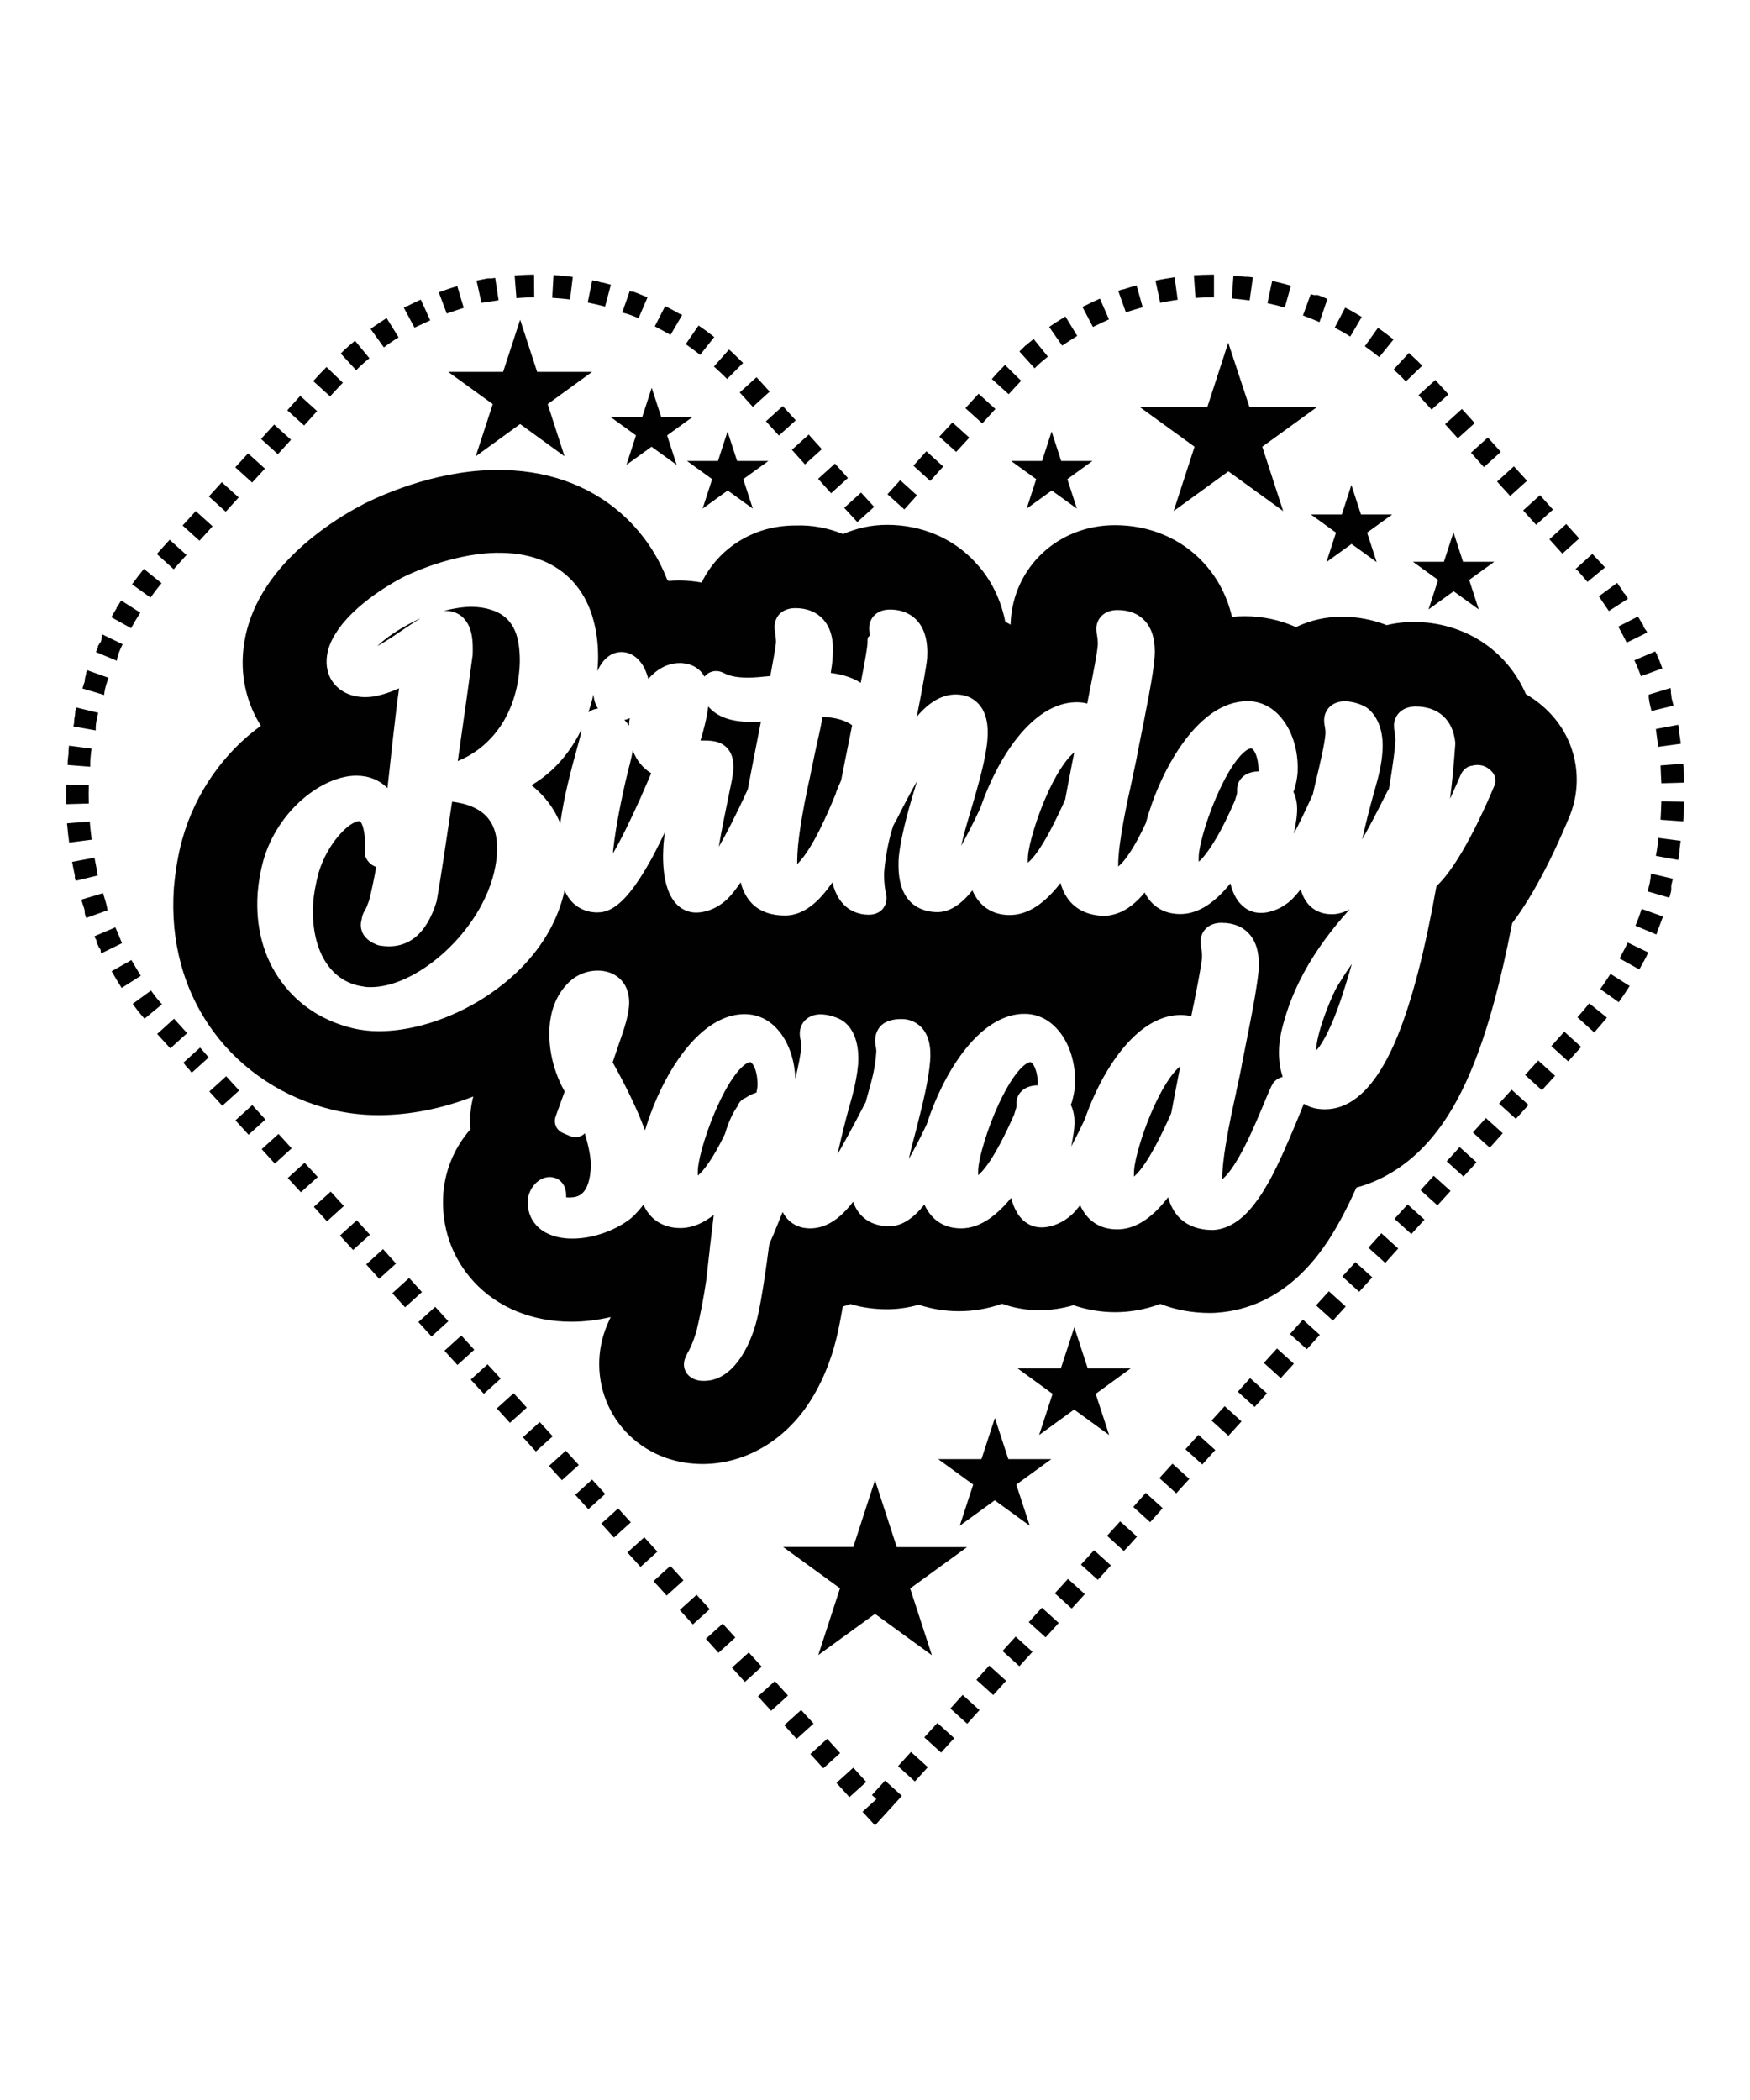 <?xml version="1.0" encoding="utf-8"?>
<!-- Generator: Adobe Illustrator 22.1.0, SVG Export Plug-In . SVG Version: 6.00 Build 0)  -->
<svg version="1.1" id="Layer_1" xmlns="http://www.w3.org/2000/svg" xmlns:xlink="http://www.w3.org/1999/xlink" x="0px" y="0px"
	 viewBox="0 0 1080 1296" style="enable-background:new 0 0 1080 1296;" xml:space="preserve">
<style type="text/css">
	.st0{fill:#010101;}
</style>
<path class="st0" d="M366.2,428.6c0.4,3.8,1.5,6.6,2.8,8.7c-1.9,0.2-3.4,0.8-4.5,1.4c-0.5,0.3-0.9,0.6-1.4,0.9
	C364.3,436.1,365.4,432.4,366.2,428.6z M228,221.1l-8.9-10.8c-2.1,1.7-4.2,3.5-6.2,5.3c-0.1,0.1-0.1,0.1-0.2,0.2c0,0,0,0,0,0
	c0,0-0.1,0.1-0.1,0.1c0,0,0,0,0,0c0,0-0.1,0.1-0.1,0.1c0,0,0,0,0,0c0,0-0.1,0.1-0.1,0.1c0,0,0,0,0,0c0,0-0.1,0.1-0.1,0.1
	c0,0,0,0,0,0c0,0-0.1,0-0.1,0.1c0,0,0,0,0,0c0,0-0.1,0.1-0.1,0.1c0,0,0,0,0,0c0,0-0.1,0.1-0.1,0.1c0,0,0,0,0,0c0,0,0,0-0.1,0.1
	c0,0,0,0,0,0c0,0-0.1,0-0.1,0.1c0,0,0,0,0,0c0,0,0,0-0.1,0.1c0,0,0,0-0.1,0.1c0,0,0,0,0,0c0,0-0.1,0.1-0.1,0.1c0,0,0,0,0,0
	c0,0,0,0-0.1,0.1c0,0,0,0,0,0c0,0-0.1,0.1-0.1,0.1c0,0,0,0,0,0c-0.1,0.1-0.1,0.1-0.2,0.2l0,0c-0.3,0.3-0.6,0.5-0.8,0.8l9.5,10.3
	C222.3,225.9,225.1,223.4,228,221.1z M654.1,500.6c1.1-2.3,2.2-4.7,3.3-7.3c0.7-4.1,1.6-8.3,2.4-12.7c1-5.4,2.1-10.9,3.2-16.3
	c-3.5,2.8-9.1,9.5-15.7,23.5c-7.3,15.7-12.3,32.9-12.9,40.6c0,0,0,0.1,0,0.1c-0.1,1.6-0.1,2.9-0.1,3.9
	C637.4,530,643.7,522.8,654.1,500.6z M520.3,329.6c8.2-3.6,17.4-5.7,27.2-5.7c21.1,0,40.4,8.1,54.2,22.9
	c7.3,7.7,15.3,19.7,18.7,36.9c1.1,0.6,2.2,1.2,3.3,1.8c0-0.4,0-0.8,0-1.2c1.6-34.3,29.3-60.2,64.4-60.2c21.4,0,40.8,8.2,54.6,23.1
	c6.7,7.2,14,18.1,17.6,33.5c2.9-0.3,5.5-0.4,7.9-0.4c11.1,0,21.7,2.3,31.6,6.7c8.8-4.2,18.5-6.4,28.5-6.4c9.2,0,18.8,1.8,27.5,5.2
	c4.1-1,8.4-1.6,12.8-1.9c1.1-0.1,2.2-0.1,3.3-0.1c31.9,0,58,17.5,69.8,44.6c5.7,3.3,11,7.5,15.7,12.6c15.7,17.1,20,41.7,11.1,63.1
	c-13.7,33-25.8,53.1-35.3,65.7c-7.2,37-15.2,66.1-24.4,88.6c-8.5,20.8-18.2,36.8-29.9,49c-12.2,12.8-26.5,21.4-41.8,25.5
	c-4.8,10.7-10.4,21.8-16.7,31.6c-0.2,0.4-0.5,0.7-0.7,1.1c-6.9,10.3-28.1,41.5-68.3,44.5c-1.5,0.1-2.9,0.2-4.4,0.2
	c-11.1,0-21.5-1.9-30.9-5.6c-10.4,3.9-20,5.1-27.9,5.1c-8.9,0-17.6-1.5-25.7-4.3c-6.9,2-14,3.1-21.1,3.1c-7.9,0-15.7-1.4-23-4
	c-9.6,3.4-18.7,4.6-26.6,4.6c-8.6,0-17-1.4-24.8-4c-7.3,2.1-14,2.8-19.6,2.8c-7.9,0-15.5-1.1-22.6-3.2c-1.6,0.6-3.1,1.1-4.7,1.5
	c-1.4,8.2-2.7,14.9-4.1,20.4c-2.8,11.3-8.5,27.9-19.4,43c-15.8,21.6-38.9,33.8-63.1,33.8c-3.5,0-7.1-0.3-10.6-0.8
	c-0.9-0.1-1.9-0.3-2.8-0.5c-17.6-3.4-32.8-14-41.7-29c-8.9-14.9-11-33.1-5.8-49.8c0.6-1.9,1.3-3.9,2.1-5.7c0.6-1.5,1.4-3.1,2.1-4.7
	c0-0.1,0.1-0.1,0.1-0.2c-8,1.9-16.2,2.9-24.2,2.9c-24.1,0-45.5-8.7-60.2-24.6c-13.7-14.8-20.4-34.2-18.9-54.7c0-0.3,0-0.6,0.1-0.9
	c1.3-14.8,7.5-28.2,16.7-38.7c-0.6-6.6-0.1-13.4,1.7-20.1c-19.3,7.5-39.4,11.5-58.5,11.5c-9.7,0-19.2-1.1-28.4-3.3
	c-29.8-7.2-55.9-24.3-73.5-48.3c-18.3-24.9-26.7-55.6-24.4-88.5c0-0.3,0-0.6,0.1-0.9c0.9-10.2,2.5-19.7,5-28.9
	c0-0.1,0.1-0.2,0.1-0.3c8-28.9,26-53.8,48.5-70.1c-8.3-13.1-12.3-28.8-11-44.9c1-13.5,5.7-27.2,13.5-39.4
	c17.6-28,48.1-45.9,60.5-52.3c0.3-0.2,0.6-0.3,0.9-0.5c13.3-6.6,48.3-21.9,86.5-20.7c30.2,0.7,56.6,11.4,76.3,30.8
	c8.4,8.3,17.7,20.4,24.2,37.2c0.3,0.1,0.6,0.3,0.9,0.4c2.1-0.2,4.2-0.3,6.3-0.3c4.7,0,9.4,0.5,13.9,1.3
	c5.3-10.8,13.6-19.9,24.2-26.2c10.1-6,21.4-9,33.7-9C501.3,323.9,511.2,325.9,520.3,329.6z M535.4,396.9c-0.3,4-2,13.2-4.2,24.5
	c-6.2-3.9-12.9-5.4-18.5-6.1c0.6-3.6,1-6.9,1.2-10.1c0.8-10.4-1.2-17.9-6.1-23.2c-4.1-4.4-9.8-6.7-17-6.7c-2.8,0-5.1,0.6-7,1.6
	c-3.8,2-5.5,5.7-5.8,9.2c0,0.2,0,0.5,0,0.7c0,1.2,0.1,2.2,0.3,3.3l0.1,0.4l0.1,0.8c0.2,1.6,0.4,3.2,0.4,5.3
	c-0.3,3.4-1.8,11.2-3.5,20.6c-4.8,0.5-9.7,1-13.8,1c-3.8,0-7.1-0.3-9.9-1c-1.8-0.4-3.3-1-4.7-1.7c-0.1-0.1-0.3-0.1-0.4-0.2
	c-4.1-2.1-7.9-1.1-10.2,0.7c-0.6,0.5-1.2,1-1.6,1.6c-0.7-1.2-1.5-2.3-2.4-3.3c0,0-0.1-0.1-0.1-0.1c-1.7-1.7-4.3-3.6-8.2-4.5
	c-1.1-0.2-2.2-0.4-3.5-0.5c-0.4,0-0.8,0-1.2,0c-7.5,0-14.2,3.9-19.3,9.8c-0.6-2.3-1.4-4.6-2.6-7c-0.1-0.1-0.1-0.3-0.2-0.4
	c-3.9-6.8-8.8-8.7-12.2-9.1c-0.6-0.1-1.1-0.1-1.6-0.1c-6.9,0-12,5.2-14.8,11.8c0-0.5,0.1-1.1,0.1-1.6c0.1-1.6,0.3-4.1,0.3-5.8
	c0.1-7.6-0.6-14.6-2.1-21c-0.4-1.8-0.9-3.6-1.4-5.3c0-0.1-0.1-0.3-0.1-0.4c-2.7-8.5-6.8-15.7-12.3-21.6
	c-10.1-10.8-24.7-16.9-42.9-17.3c-21.7-0.7-46.4,7.5-62.2,15.3c0,0-0.1,0-0.1,0.1c-2.9,1.5-29.1,15.4-40.7,34.1
	c-3.4,5.2-5.3,10.5-5.7,15.8c-0.5,6.7,1.7,12.9,6.2,17.2c5.1,5,12.9,7.3,21.4,6.3c0.1,0,0.2,0,0.2,0c5.7-0.8,11.5-2.8,16.9-5.2
	c-1.3,8.7-2.4,19.1-3.8,30.9c-0.4,3.5-0.8,7.2-1.2,10.9c-0.7,6.5-1.4,13.1-2.2,19.8c-4.9-5-11.5-7.7-19.2-7.7
	c-20.7,0-48.7,21.2-57.5,52.8c-1.7,6.2-2.8,12.5-3.4,19.7c0,0,0,0.1,0,0.1c-1.4,20.7,3.6,39.5,14.6,54.5
	c10.5,14.4,25.7,24.3,43.9,28.7c5.3,1.3,10.8,1.9,16.4,1.9c17.3,0,36.6-5.3,54.4-14.6c6.6-3.4,12.9-7.4,18.9-11.9
	c5.2-3.9,10-8,14.3-12.4c13.9-14.1,23.1-30.4,26.9-47.8c0,0,0-0.1,0-0.1c0,0,0,0.1,0.1,0.1c3.5,7.8,9,11.2,14,12.6
	c2.2,0.6,4.3,0.8,6.2,0.8c5.5,0,11.9-2.3,20.5-13.1c3.8-4.7,7.9-11.1,12.6-19.5c0.9-1.6,1.7-3.2,2.6-4.9c1.9-3.7,3.9-7.7,6-12.2
	c-0.4,2.8-0.7,5.3-0.9,7.3c0,0,0,0.1,0,0.1c-0.1,2.2-0.3,4.9-0.3,7.4c0,31.6,14.3,35,20.4,35c5.3,0,11-2,15.8-5.5
	c1.1-0.8,2.2-1.7,3.2-2.6c2.8-2.7,5.6-6.3,8.5-10.6c1.4,5.6,3.8,9.7,6.7,12.8c5.7,6,13.6,7.7,20.7,7.7c11.4,0,21-8.4,29.2-20.5
	c0.3,1.1,0.6,2.2,0.9,3.2c4.8,14.8,16,16.8,21.5,16.8c7.6,0,11-5.3,11-10.1c0-1.3-0.2-2.6-0.6-4.1c-0.3-1.8-0.9-5.3-0.9-10.1
	c0-0.9,0-1.8,0.1-2.7c0.8-9.4,3-20.4,5.4-27.4c0.1-0.1,0.1-0.3,0.1-0.4l1-1.9c0.2-0.3,0.3-0.5,0.5-0.8l0.9-1.7
	c4.8-9.6,8.9-17.2,12.4-23.4c-4.2,13.5-9.8,32.4-11.3,46.8c0,0,0,0.1,0,0.1c-0.2,1.8-0.2,3.8-0.2,5.3c0,14.1,4.9,21.4,10.6,25.1
	c4.8,3.1,10.1,3.7,13.4,3.7c7.8,0,14.9-5,21.6-13.4c4.2,9.7,12.2,15.2,23,15.2c9.9,0,19.5-5.5,29-16.8c0.8-1,1.6-1.9,2.4-3
	c0.9,3.4,2.2,6.3,3.8,8.7c6.2,9.6,16.5,11.6,23.6,11.6c0.2,0,0.4,0,0.6,0c3.5-0.3,6.6-1.2,9.5-2.5c6-2.8,10.8-7.5,14.4-11.9
	c4.4,8.6,11.9,13.3,22,13.3c8.3,0,16-4,22.7-10.1c2.9-2.6,5.6-5.6,8.2-8.8c1,4,2.5,7.7,4.7,10.7c0.4,0.6,0.8,1.1,1.3,1.6
	c3.4,3.9,7.8,5.9,12.8,5.9c6.4,0,13.7-3.1,19-8.2c1.8-1.8,3.7-3.9,5.6-6.4c3.7,13.6,14,15.4,18.9,15.4c0.4,0,0.9,0,1.3,0
	c3.5-0.2,6.9-1.3,10-3c-2.7,3-5.3,6.1-7.9,9.2c-9.9,12.1-19.1,25.7-26,41.5c-3.4,7.8-6.2,16.1-8.3,25c0,0,0,0.1,0,0.1
	c-0.9,4.3-1.4,8.3-1.4,12.4c0,5.6,0.8,10.7,2.3,15.2c-1.8,0.5-3.5,1.3-4.8,2.6c-0.5,0.5-1,1-1.3,1.6c-1.2,1.9-2.3,4.6-4.6,10.1
	l-1.9,4.6c-3.8,9-9.1,21.6-15,31.6c-1.7,2.9-3.5,5.7-5.3,8c0,0-0.1,0.1-0.1,0.1c-1.3,1.8-2.9,3.4-4.3,4.6c0-0.3,0-0.7,0-1
	c0-5.4,0.9-12.6,2.1-20.1c1.9-11.8,4.7-24.5,6.4-32.1c0-0.1,0-0.1,0-0.2c0.5-2.6,1.1-5.1,1.6-7.4c0.8-3.6,1.4-6.7,1.9-9.4l0.1-0.7
	c3.2-16.1,6.2-30.9,8.1-42c1.1-6.6,1.9-12,2.2-15.6c0.8-10.4-1.2-18-6-23.2c-3.6-3.9-8.4-6-14.4-6.5c-0.3,0-0.7,0-1,0
	c-0.5,0-0.9-0.1-1.4-0.1c-8.6,0-12.7,5.6-13,11.1c0,0.1,0,0.3,0,0.4c0,1.2,0.1,2.2,0.3,3.3l0.1,0.4c0,0.1,0,0.1,0,0.2l0.1,0.4
	c0.2,1.1,0.3,2.2,0.4,3.6c0,0.7,0.1,1.4,0,2.2c-0.3,3.9-2,13-4.2,24.1c-0.5,2.5-1,5.1-1.6,7.8c-0.3,1.4-0.5,2.8-0.8,4.2
	c-2.1-0.6-4.3-0.8-6.5-0.8c-0.4,0-0.7,0-1.1,0c-26.6,0.9-47.8,34.5-58.2,64.5c-3.1,6.6-5.9,12.1-8.3,16.7c0.1-0.3,0.1-0.7,0.2-1
	c1-5.3,2.2-11.2,1.7-16.8c-0.2-2.3-0.8-5.2-2.2-8.1c0.3-0.5,0.5-1,0.7-1.6c0.9-3.1,1.6-6.4,1.9-9.9c0-0.1,0-0.1,0-0.2
	c0.8-13.5-3.5-27.1-11.4-35.4c-2.7-2.9-5.7-5.1-9-6.6c-3.3-1.5-6.9-2.3-10.6-2.3c-0.5,0-1.1,0-1.6,0c-27.5,1.4-49,37.5-58.9,68.2
	c-4.3,9.1-8,16-11,21.3c1.1-5.1,2.6-11.1,4.3-17.2l0.6-2.3c3.8-15,7.3-29.3,8.2-40.7c0.8-9.1-1-16.3-5.2-20.8
	c-3.2-3.4-7.5-5.3-12.4-5.3c-4.8,0-8.3,1-10.7,2.5c-1.3,0.8-2.4,1.9-3.2,3c-0.5,0.7-0.9,1.4-1.2,2.1c-0.8,1.7-1.1,3.5-1.2,5.2
	c0,0.5,0,0.9,0,1.4c0,0,0.1,1.3,0.3,2.4c0,0.1,0,0.3,0.1,0.4c0.4,2.2,0.3,3,0.3,3c0,0.1,0,0.1,0,0.2c-0.6,9.9-2.6,17-5.4,26.9
	c-0.4,1.3-0.7,2.7-1.1,4.1l-1,1.9c-6.5,12.6-12,22.7-16.4,30.3c2.2-10.2,5.1-21.7,7.2-29.2c2.4-8,4-15,4.9-21.2
	c0.2-1.7,0.4-3.4,0.6-5.1c0,0,0,0,0-0.1c0.8-12.2-2.5-21.7-9.3-26.6c-0.1,0-0.1-0.1-0.2-0.1c-2.8-1.9-8.6-4-13.7-4
	c-7.2,0-12.5,4.6-12.8,11.3c0,0.1,0,0.3,0,0.4c0,1,0,2.5,0.6,4.5c0,0.2,0.1,0.3,0.1,0.5c0.2,0.9,0.4,1.9,0.2,3.5
	c-0.3,4.5-1.9,12-3.7,19.9c-0.2-12.1-4.4-23.9-11.5-31.4c-5.4-5.8-12.2-8.8-19.7-8.8c-0.4,0-0.8,0-1.1,0c-5.6,0.2-10.9,1.8-16,4.6
	c-20.7,11.3-36.6,41.1-44.2,66.4c-0.1,0.2-0.2,0.4-0.3,0.6c-5.3-14.7-13.6-30.6-19.9-41.9c0.9-2.7,1.8-5.3,2.7-7.9l0.9-2.7
	c3.7-10.5,6.6-19.1,6.6-26.5c0-2.1-0.3-4.1-0.8-6c-0.2-0.6-0.4-1.3-0.6-1.9c-1-2.7-2.6-5-4.7-6.9c-3.4-3-8-4.7-13.4-4.7
	c-6.6,0-13.2,2.7-17.7,7.2c-1.7,1.7-3.3,3.5-4.6,5.4c-4.9,7-7.5,16-7.5,26.4c0,4.1,0.4,8.2,1.1,12.3c1.5,8.2,4.4,16.3,8.4,23.3
	l-5.6,15.5c-1.1,3.1-0.2,6.4,2,8.5c0.7,0.7,1.5,1.2,2.4,1.6l4.7,2c2,0.8,4.3,0.8,6.3,0c1-0.4,1.9-1,2.6-1.8
	c2.2,7.2,3.7,14.4,3.8,19.7c-0.7,19.4-8.8,19.7-12.6,19.9c0,0-0.1,0-0.1,0c-1.2,0.1-2,0-2.6-0.1c0.1-2.5-0.1-6.5-3-9.5
	c-1.2-1.3-2.7-2.2-4.4-2.6c-0.8-0.2-1.7-0.4-2.6-0.4c-7.4,0-13,7.2-13.6,13.9c0,0,0,0.1,0,0.1c-0.5,6.2,1.4,11.7,5.3,15.9
	c4.2,4.6,10.8,7.4,18.8,8c1.2,0.1,2.4,0.1,3.7,0.1c12.1,0,26.2-4.9,35.9-12.6c0.1-0.1,0.2-0.2,0.3-0.3c2.4-2.1,4.8-4.8,7.3-8
	c5.7,12.7,17,14.4,22.7,14.4c3.7,0,7.4-0.8,11.1-2.3c3.2-1.4,6.4-3.3,9.6-5.8c-0.5,4-0.9,7.9-1.4,11.8l-0.9,7.4c0,0,0,0,0,0l-0.4,4
	l-0.3,2.5l-1.6,14.3c-1.7,11.6-3.6,21.3-6,31.4c-2.1,7.3-4.4,11.8-5.4,13.5c-0.1,0.2-0.2,0.4-0.3,0.5c-0.7,1.5-1.2,2.5-1.3,2.9
	c-0.1,0.3-0.2,0.5-0.3,0.8c-0.9,2.8-0.6,5.7,0.9,8.1c1.1,1.8,3.2,4,7.4,4.9c0.1,0,0.2,0,0.4,0.1c1.1,0.2,2.2,0.2,3.3,0.2
	c17,0,28-19.8,32.5-37.7c0.8-3.1,1.6-7,2.4-11.5c1.6-8.8,3.3-20.3,5.2-34.8c0.7-1.9,1.8-4.5,2.6-6.2c0-0.1,0-0.1,0.1-0.2
	c1.8-4.5,3.7-9.1,5.6-13.8c4.6,8.8,12.6,10.1,16.8,10.1c7.2,0,13.3-3,18.7-7.7c2.8-2.5,5.5-5.4,8-8.7c2.2,6.2,5.9,9.9,9.8,12.1
	c4.5,2.5,9.3,3,12.4,3c7.9,0,15.1-5,21.8-13.4c4.2,9.4,12,14.7,22.6,14.7c7.8,0,14.9-3.5,21.2-8.8c3.4-2.9,6.7-6.3,9.7-10
	c0.9,3.5,2.2,6.7,3.9,9.5c0.6,1,1.3,1.9,2.1,2.8c3.4,3.9,7.8,5.9,12.8,5.9c6.4,0,13.7-3.1,19-8.2c1.6-1.5,3.2-3.4,4.8-5.5
	c4.2,9.5,12.1,14.9,22.9,14.9c10.8,0,21.2-6.5,31.4-19.8c0.9,3.4,2.3,6.3,3.8,8.7c6.2,9.6,16.5,11.5,23.6,11.5c0.2,0,0.4,0,0.6,0
	c15.4-1.1,24.9-15.2,29.5-22c0,0,0.1-0.1,0.1-0.1c1.7-2.7,3.4-5.6,5.1-8.6c6-11,11.4-23.9,16.3-35.5l0.6-1.5
	c0.8-1.9,1.6-3.9,2.4-5.8c0.6-1.6,1.2-3.1,1.8-4.4c2.6,1.6,5.5,2.7,8.6,3.1c1.5,0.2,2.9,0.3,4.4,0.3c13.9,0,26.3-9.6,36.9-28.6
	c2.7-4.9,5.4-10.4,7.9-16.6c8.9-21.9,16.8-52.2,24-92.5c14.5-13.4,29.7-47.5,35.8-62.1c1.2-2.9,0.6-6.2-1.5-8.5
	c-3.4-3.7-7.6-5-12.5-3.7c-1.5,0.2-3,0.9-4.1,1.9l-0.5,0.5c-0.9,0.8-1.6,1.8-2.1,2.9c-1.4,3.2-3.8,8.8-6.7,15.1
	c1.4-11.3,2.4-22.1,3.2-33.5c0-0.5,0-0.9,0-1.4c-1.5-14-10.5-22.1-24.7-22.1c-0.1,0-0.3,0-0.4,0c-1.5,0.1-2.9,0.3-4.1,0.7
	c-7.2,2.1-8.4,8.2-8.6,10.2c0,0.3,0,0.5,0,0.8c0,0.7,0,2.2,0.4,4c0,0.3,0.1,0.7,0.1,1c0.2,1.7,0.5,3.3,0.3,5.4c0,0.1,0,0.2,0,0.3
	c-0.1,2.5-1.2,12.3-3.9,28.4c-0.1,0.2-0.2,0.4-0.4,0.7c0,0.1-0.1,0.2-0.1,0.2c-0.3,0.4-0.6,0.8-0.8,1.3c-6.4,12.9-11.4,22.3-15.2,29
	c2-9.3,4.7-19.8,7.1-28.3l0.8-2.9c2.1-7.2,4.1-15.1,4.6-23.3c0.8-11.5-2.6-21.1-9.1-26.3c-0.2-0.1-0.3-0.2-0.5-0.4
	c-2.8-1.9-8.6-4-13.7-4c-7.2,0-12.4,4.6-12.7,11.3c0,0.1,0,0.3,0,0.4c0,1.5,0.2,2.5,0.3,3.2l0.2,1.1c0.2,1.2,0.4,2.4,0.3,4.2
	c-0.5,6.3-3.4,18.6-6,29.5l-0.6,2.5c-0.4,1.7-0.8,3.5-1.2,5.3c-4.6,10.1-8.4,18-11.7,24.2c0.1-0.3,0.1-0.7,0.2-1
	c1-5.3,2.2-11.2,1.7-16.8c-0.2-2.3-0.8-5.2-2.2-8.1c0.3-0.5,0.5-1,0.7-1.6c0.9-3.1,1.6-6.4,1.9-9.9c0-0.1,0-0.1,0-0.2
	c0.8-13.5-3.5-27.1-11.4-35.4c-5.4-5.8-12.2-8.8-19.7-8.8c-0.6,0-1.2,0-1.8,0.1c-0.4,0-0.7,0.1-1.1,0.1c-29,2.6-51.2,43.7-59.7,75.2
	c-3.8,8.1-8.1,16.2-12.6,22c0,0-0.1,0.1-0.1,0.1c-1.3,1.8-2.9,3.4-4.3,4.6c0-0.3,0-0.7,0-1c0-13.8,5.7-39.7,8.5-52.2
	c0-0.1,0-0.1,0-0.2c0.5-2.6,1.1-5.1,1.6-7.4c0.8-3.6,1.4-6.7,1.9-9.4l0.1-0.7c5.2-25.7,9.6-47.9,10.3-57.6c0.1-1.4,0.2-2.7,0.2-4
	c0-8.4-2-14.7-6.2-19.2c-4.1-4.4-9.7-6.6-16.9-6.6c-8.6,0-12.7,5.6-13,11.1c0,0.1,0,0.3,0,0.4c0,1.2,0.1,2.2,0.3,3.3l0.1,0.4
	c0,0.1,0,0.1,0,0.2l0.1,0.4c0.2,1.6,0.5,3.4,0.4,5.7c-0.3,4.8-2.8,17.4-5.7,32c-0.3,1.4-0.5,2.8-0.8,4.2c-2.1-0.6-4.3-0.8-6.5-0.8
	c-0.3,0-0.6,0-0.9,0c-27,0.8-48.4,35.3-58.7,65.6c-4.7,9.9-8.6,17.4-11.7,23c1.6-7.4,4.2-16,6.6-24c4-13.8,8.6-29.4,9.6-41.6
	c0.8-9.7-1-17.1-5.5-22c-1.4-1.5-3.3-3.1-6.1-4.3c-2.1-0.9-4.8-1.5-7.9-1.5c-2.6,0-5,0.4-7.4,1.2c-6.3,2.1-11.8,6.7-16.7,12.5
	c3.5-17.8,6-31.5,6.4-36.1c0-0.1,0-0.1,0-0.2c0.6-10.1-1.5-17.9-6.4-23.2c-2.8-3-8-6.6-16.6-6.6c-8.5,0-12.6,5.6-12.8,11.1
	c0,0.1,0,0.3,0,0.4c0,1.2,0.1,2.2,0.3,3.3l0.2,1.3C535.2,393.1,535.4,394.7,535.4,396.9z M622.3,900.5l-8.3-25.4l-8.3,25.4H579
	l21.6,15.7l-8.3,25.4l21.6-15.7l21.6,15.7l-8.3-25.4l21.6-15.7H622.3z M671.3,844.5l-8.3-25.4l-8.3,25.4H628l21.6,15.7l-8.3,25.4
	l21.6-15.7l21.6,15.7l-8.3-25.4l21.6-15.7H671.3z M454.9,284.5l-5.9-18.2l-5.9,18.2H424l15.5,11.2l-5.9,18.2l15.5-11.2l15.5,11.2
	l-5.9-18.2l15.5-11.2H454.9z M553.4,954.7L540,913.5l-13.4,41.2h-43.3l35.1,25.5l-13.4,41.2L540,996l35.1,25.5l-13.4-41.2l35.1-25.5
	H553.4z M208.2,239.8c1.1-1.2,2.2-2.4,3.4-3.6l-10.1-9.7c-0.5,0.5-1,1-1.5,1.6c0,0,0,0,0,0c0,0-0.1,0.1-0.1,0.1c0,0,0,0,0,0
	c0,0,0,0-0.1,0.1c0,0,0,0-0.1,0.1c0,0,0,0-0.1,0.1c0,0,0,0-0.1,0.1c0,0,0,0,0,0c0,0,0,0.1-0.1,0.1c0,0,0,0,0,0c0,0-0.1,0.1-0.1,0.1
	c0,0,0,0,0,0c0,0-0.1,0.1-0.1,0.1c0,0,0,0,0,0c0,0-0.1,0.1-0.1,0.1c0,0,0,0,0,0c0,0-0.1,0.1-0.1,0.1c0,0,0,0,0,0
	c0,0-0.1,0.1-0.1,0.1c0,0,0,0,0,0c0,0-0.1,0.1-0.1,0.1c0,0,0,0,0,0c0,0-0.1,0.1-0.1,0.1c0,0,0,0,0,0c-0.3,0.3-0.6,0.6-0.9,0.9
	l-4.5,4.9l10.4,9.4L208.2,239.8z M390.5,463.1c-0.3,2-0.8,4.3-1.5,7.1c0,0,0,0.1,0,0.1c-3.4,12.6-8.9,37.9-10.6,54.5
	c0,0.6-0.1,1.2-0.1,1.8c4.2-7,9.8-18.3,16.8-33.7c0.2-0.5,0.5-1.1,0.7-1.6c0.1-0.3,0.2-0.7,0.4-1l2.2-5l3.5-8.1
	C396.7,474.1,392.8,469.2,390.5,463.1z M463.3,445.5c-12.2,0-20.9-3.2-26.2-9.5c-0.9,7.1-2.9,14.9-4.8,21c0.4,0,0.7,0,1.1,0
	c4.9,0,11.1,0,15.4,4.7c4.4,4.8,3.9,11.6,3.7,13.9c-0.2,2-0.5,4.2-0.9,6.2l-2.1,10.2c-2,9.8-4.4,21.3-5.9,30.6
	c4.2-7.2,10.1-18.4,17.9-35.5c2.1-11.1,4.4-23.1,6.6-34.1c0.5-2.6,1-5.2,1.5-7.7c-2.1,0.1-4.1,0.2-6.1,0.2
	C463.5,445.5,463.4,445.5,463.3,445.5z M529.1,322.2l10.4-9.4l-2.8-3c0,0,0,0,0,0l0,0c-2.3-2.6-5.3-5.8-5.3-5.8l-10.4,9.4
	L529.1,322.2z M388.3,446.1c0-0.1,0-0.2,0-0.4c0.1-0.8,0.2-1.7,0.4-2.5c-1.1,0.5-2.2,0.9-3.4,1.1c1.1,1,2,2.2,2.9,3.6
	C388.2,447.3,388.3,446.7,388.3,446.1z M503.7,461.2l-0.6,2.7l-2.8,13.4c0,0.1,0,0.1,0,0.2c-5.5,24.7-8.3,42.8-8.3,53.9
	c0,0.7,0,1.3,0,1.9c9.6-9.4,19.2-32.3,23.8-43.5c0.1-0.5,0.2-0.9,0.4-1.4c1-2.5,2-4.8,2.9-6.8c2.1-10.8,4.5-22.5,6.8-34l0,0
	c-4.2-3.1-10.1-4.8-18.2-5.2C506.5,448.7,505.1,455.1,503.7,461.2z M908.1,472C908.1,472,908.1,472,908.1,472l0,6.9l0,0L908.1,472z
	 M824.5,610.1c-4.1,8-12,27.7-12.3,38.2c0.9-0.9,2-2.2,3.2-4.1c3.7-5.8,7.3-13.9,10.5-22.7c3.1-8.6,5.9-18,8.4-26.6
	c-2.3,3.3-4.6,6.6-6.6,10C826.5,606.6,825.5,608.4,824.5,610.1z M712.8,681.5c-7.3,15.7-12.3,32.9-12.9,40.6c0,0,0,0.1,0,0.1
	c-0.1,1.6-0.1,2.9-0.1,3.9c3.3-2.6,10.7-11.2,23-39.1c1.7-9.1,3.7-19.2,5.6-29C724.9,660.8,719.4,667.4,712.8,681.5z M635.8,655.5
	c-1.8,0-7.6,3.4-15.4,17.8c-1.2,2.2-2.5,4.7-3.8,7.5c-7.3,15.7-12.3,32.9-12.9,40.6c-0.1,1.7-0.1,3,0,3.9c1.5-1.3,3.8-3.7,7-8.4
	c3.8-5.7,8.9-14.8,15.2-29.1c0.2-0.7,0.4-1.3,0.6-2c0.5-1.4,0.9-2.7,0.8-3.8c-0.2-2.9,0.6-5.8,2.5-7.9c2.2-2.6,5.6-4.1,10.1-4.3
	c0.2,0,0.4,0,0.6,0c0.1-6.5-1.6-11.7-3.5-13.6C636.4,655.5,636.1,655.5,635.8,655.5z M462.9,655.5c-2.1,0-9.6,4.6-19.3,25.4
	c-7.3,15.6-12.3,32.9-12.9,40.6c-0.1,1.7-0.1,3,0,4c3.1-2.6,9.1-9.8,16.8-25.9c0,0,0-0.1,0-0.1c2.1-7.1,4.7-12.7,7.8-17l0.1-0.3
	c0.8-2.1,2.5-3.8,4.6-4.6c2.1-1.4,4.4-2.6,6.8-3.3c0.3-1.2,0.5-2.4,0.7-3.9c0.2-5.8-1.2-11.8-3.4-14.1
	C463.5,655.5,463.2,655.5,462.9,655.5z M421,194.4c-0.2-0.1-0.4-0.2-0.5-0.3c0,0,0,0,0,0c0,0-0.1,0-0.1-0.1c0,0,0,0,0,0
	c0,0-0.1,0-0.1-0.1c0,0,0,0,0,0c0,0-0.1,0-0.1-0.1c0,0,0,0,0,0c0,0-0.1,0-0.1,0c0,0,0,0,0,0c0,0-0.1,0-0.1,0c0,0,0,0-0.1,0
	c0,0,0,0-0.1,0c0,0-0.1,0-0.1,0c0,0,0,0,0,0c0,0,0,0-0.1,0l0,0c-0.1,0-0.1-0.1-0.2-0.1c0,0,0,0,0,0c-2.9-1.7-5.9-3.3-8.9-4.8
	l-6.4,12.5c3.3,1.7,6.5,3.5,9.7,5.3L421,194.4z M329.6,169.5L329.6,169.5L329.6,169.5L329.6,169.5z M353.5,170.9
	c-4-0.5-8-0.9-11.9-1.1v0l-0.8,14c3.7,0.2,7.3,0.6,11,1L353.5,170.9z M377,175.7c-1.8-0.5-3.6-0.9-5.3-1.4c0,0,0,0,0,0
	c0,0-0.1,0-0.1,0c0,0,0,0,0,0c0,0-0.1,0-0.1,0c0,0,0,0,0,0c0,0-0.1,0-0.1,0c0,0,0,0,0,0c0,0-0.1,0-0.1,0c0,0,0,0,0,0
	c0,0-0.1,0-0.1,0c0,0,0,0,0,0c0,0-0.1,0-0.1,0c0,0,0,0,0,0c0,0-0.1,0-0.1,0c0,0,0,0,0,0c-0.1,0-0.2,0-0.3-0.1c0,0,0,0,0,0
	c-0.1,0-0.2,0-0.3-0.1c0,0,0,0,0,0c-0.1,0-0.2,0-0.3-0.1c0,0,0,0,0,0c-0.1,0-0.2,0-0.3-0.1c0,0,0,0,0,0c-0.1,0-0.2,0-0.3-0.1
	c0,0,0,0,0,0c-1.3-0.3-2.6-0.6-4-0.8v0l-2.8,13.7c3.6,0.7,7.2,1.6,10.7,2.5L377,175.7z M386.6,286.9l15.5-11.2l15.5,11.2l-5.9-18.2
	l15.5-11.2h-19.1l-5.9-18.2l-5.9,18.2H377l15.5,11.2L386.6,286.9z M329.7,183.5l-0.1-14c-4,0-8,0.2-12,0.5l1.1,14
	C322.3,183.7,326,183.5,329.7,183.5z M265.5,197.7l-5.8-12.8c-2.4,1.1-4.8,2.2-7.1,3.4c0,0,0,0,0,0c-0.1,0-0.2,0.1-0.3,0.1
	c0,0,0,0,0,0c0,0-0.1,0-0.1,0.1c0,0,0,0,0,0c0,0-0.1,0-0.1,0.1c0,0,0,0,0,0c0,0-0.1,0-0.1,0.1c0,0,0,0,0,0c0,0-0.1,0-0.1,0
	c0,0,0,0,0,0c0,0-0.1,0-0.1,0.1c0,0,0,0,0,0c0,0-0.1,0-0.1,0c0,0,0,0-0.1,0c0,0,0,0-0.1,0c0,0,0,0-0.1,0c0,0,0,0-0.1,0
	c0,0-0.1,0-0.1,0c0,0,0,0,0,0c0,0,0,0-0.1,0c0,0,0,0,0,0c0,0-0.1,0-0.1,0.1c0,0,0,0,0,0c-0.1,0-0.1,0.1-0.2,0.1c0,0,0,0,0,0
	c0,0-0.1,0.1-0.1,0.1c0,0,0,0,0,0c0,0-0.1,0-0.1,0c0,0,0,0,0,0c0,0-0.1,0.1-0.1,0.1c0,0,0,0,0,0c-0.1,0-0.2,0.1-0.2,0.1l0,0
	c-0.4,0.2-0.7,0.4-1.1,0.6l6.6,12.3C258.8,200.9,262.2,199.2,265.5,197.7z M286.2,190l-4-13.4v0c-3.8,1.1-7.6,2.4-11.4,3.8l4.9,13.1
	C279.2,192.3,282.7,191.1,286.2,190z M307.7,185.3l-2.1-13.8c-0.7,0.1-1.5,0.2-2.2,0.3c0,0,0,0,0,0c-0.1,0-0.2,0-0.3,0c0,0,0,0,0,0
	c0,0-0.1,0-0.1,0c0,0,0,0,0,0c0,0-0.1,0-0.1,0c0,0,0,0,0,0c0,0,0,0-0.1,0c0,0-0.1,0-0.1,0c0,0,0,0-0.1,0c0,0,0,0-0.1,0
	c0,0,0,0-0.1,0c0,0-0.1,0-0.1,0c0,0,0,0,0,0c0,0-0.1,0-0.1,0c0,0,0,0,0,0c0,0-0.1,0-0.1,0c0,0,0,0,0,0c0,0-0.1,0-0.1,0c0,0,0,0,0,0
	c0,0-0.1,0-0.1,0c0,0,0,0,0,0c0,0-0.1,0-0.1,0c0,0,0,0,0,0c0,0-0.1,0-0.1,0c0,0,0,0,0,0c0,0-0.1,0-0.1,0c0,0,0,0,0,0
	c0,0-0.1,0-0.1,0c0,0,0,0,0,0c0,0-0.1,0-0.1,0c0,0,0,0,0,0c0,0-0.1,0-0.1,0c0,0,0,0,0,0c-0.1,0-0.2,0-0.3,0c0,0,0,0,0,0
	c-2.3,0.4-4.6,0.9-6.9,1.4l3,13.7C300.5,186.5,304.1,185.8,307.7,185.3z M304.1,249.4l-10.5,32.2l27.4-19.9l27.4,19.9L338,249.4
	l27.4-19.9h-33.9L321,197.3l-10.5,32.2h-33.9L304.1,249.4z M496.8,286.6l10.4-9.4c0,0-3.3-3.7-5.7-6.3l0,0c0,0,0,0-0.1-0.1l-0.1-0.1
	c0,0,0,0,0,0l0,0c0,0,0,0-0.1-0.1l-2.1-2.4l-10.4,9.4L496.8,286.6z M440.6,226.2c2.7,2.5,5.5,5,8.1,7.7l9.9-9.9
	c-1.4-1.4-2.8-2.7-4.2-4.1c0,0,0,0,0,0c0,0-0.1-0.1-0.1-0.1c0,0,0,0,0,0c0,0-0.1-0.1-0.1-0.1l0,0c-0.1-0.1-0.2-0.2-0.3-0.3
	c0,0,0,0,0,0c0,0-0.1-0.1-0.1-0.1c0,0,0,0,0,0c0,0-0.1-0.1-0.1-0.1c0,0,0,0,0,0c0,0-0.1-0.1-0.1-0.1c0,0,0,0,0,0
	c0,0-0.1-0.1-0.1-0.1c0,0,0,0-0.1,0c0,0-0.1-0.1-0.1-0.1c0,0,0,0-0.1-0.1c0,0,0,0-0.1-0.1c0,0,0,0-0.1-0.1c0,0,0,0-0.1-0.1
	c0,0,0,0-0.1-0.1c0,0,0,0-0.1-0.1c0,0,0,0-0.1-0.1c0,0,0,0,0,0c-0.1-0.1-0.1-0.1-0.2-0.2c0,0,0,0,0,0c0,0-0.1-0.1-0.1-0.1
	c0,0,0,0,0,0c0,0-0.1-0.1-0.1-0.1c0,0,0,0,0,0c0,0-0.1-0.1-0.1-0.1c0,0,0,0,0,0c0,0-0.1-0.1-0.1-0.1c0,0,0,0,0,0
	c-0.1-0.1-0.2-0.2-0.3-0.3c0,0,0,0,0,0c0,0-0.1-0.1-0.1-0.1c0,0,0,0,0,0c0,0-0.1-0.1-0.1-0.1c0,0,0,0,0,0c-0.2-0.2-0.4-0.3-0.6-0.5
	c0,0,0,0,0,0c0,0-0.1-0.1-0.1-0.1c0,0,0,0,0,0c-0.2-0.2-0.4-0.3-0.6-0.5c0,0,0,0,0,0c0,0-0.1-0.1-0.1-0.1c0,0,0,0,0,0
	c-0.1-0.1-0.1-0.1-0.2-0.2v0L440.6,226.2z M480.7,268.8l10.4-9.4l-2.2-2.4c0,0,0,0,0,0l0,0c0,0,0,0,0,0l0,0
	c-2.4-2.6-5.8-6.4-5.8-6.4l-10.4,9.4L480.7,268.8z M464.6,251.1l10.4-9.4l-5-5.5c0,0,0,0,0,0l0,0c-1.6-1.8-3.1-3.4-3.1-3.4
	l-10.4,9.4L464.6,251.1z M512.9,304.4l10.4-9.4l-5.5-6.1c0,0,0,0,0,0l0,0c-1.4-1.6-2.5-2.8-2.5-2.8l-10.4,9.4L512.9,304.4z
	 M388.5,179.2L388.5,179.2L388.5,179.2L388.5,179.2z M394.1,196.4l5.5-12.9c-2.8-1.2-5.7-2.3-8.5-3.4c0,0,0,0,0,0
	c-0.1,0-0.2-0.1-0.2-0.1c0,0,0,0,0,0c0,0-0.1,0-0.1,0c0,0,0,0,0,0c0,0,0,0-0.1,0c0,0,0,0,0,0c0,0-0.1,0-0.1,0c0,0,0,0-0.1,0
	c0,0,0,0-0.1,0c0,0,0,0-0.1,0c0,0,0,0-0.1,0c0,0,0,0-0.1,0c0,0,0,0,0,0c0,0-0.1,0-0.1,0c0,0,0,0,0,0c0,0-0.1,0-0.1,0c0,0,0,0,0,0
	c0,0-0.1,0-0.1,0c0,0,0,0,0,0c0,0-0.1,0-0.1,0c0,0,0,0,0,0c0,0-0.1,0-0.1,0c0,0,0,0,0,0c-0.1,0-0.2-0.1-0.3-0.1c0,0,0,0,0,0
	c-0.2-0.1-0.4-0.2-0.7-0.2l-4.6,13.2C387.3,193.6,390.8,195,394.1,196.4z M246,208.2l-7.4-11.9c-2.8,1.8-5.6,3.6-8.4,5.6
	c0,0,0,0,0,0c0,0-0.1,0.1-0.1,0.1c0,0,0,0,0,0c0,0-0.1,0-0.1,0.1c0,0,0,0,0,0c0,0-0.1,0-0.1,0.1c0,0,0,0,0,0c0,0-0.1,0-0.1,0.1
	c0,0,0,0-0.1,0c0,0,0,0,0,0c-0.3,0.2-0.7,0.5-1,0.7l8.2,11.4C239.8,212.2,242.9,210.1,246,208.2z M440.8,208
	c-3.2-2.5-6.4-4.9-9.7-7.1l-7.9,11.5c3,2.1,6,4.3,8.9,6.6L440.8,208z M750.3,517.8c0.2-0.3,0.4-0.7,0.6-1
	c3.2-5.5,6.9-12.8,11.2-22.7c0.2-0.7,0.4-1.3,0.6-2c0.5-1.4,0.9-2.7,0.8-3.8c-0.2-2.9,0.6-5.8,2.5-7.9c2.2-2.6,5.6-4.1,10.1-4.3
	c0.2,0,0.4,0,0.6,0c0.1-6.5-1.6-11.7-3.5-13.6c-0.6-0.6-0.9-0.6-1.3-0.6c-1.6,0-6.4,2.7-13,13.6c-1.9,3.2-4,7-6.2,11.8
	c-5.2,11.1-9.2,22.9-11.3,31.6c-0.9,3.6-1.4,6.7-1.6,9c-0.1,1.7-0.1,3,0,3.9C741.9,530,745.3,526.2,750.3,517.8z M902.9,346.7
	l-5.9-18.2l-5.9,18.2H872l15.5,11.2l-5.9,18.2l15.5-11.2l15.5,11.2l-5.9-18.2l15.5-11.2H902.9z M915.8,288.3l10.4-9.4l-4.1-4.6
	c0,0-0.1-0.1-0.1-0.1l0,0c-1.9-2.1-3.8-4.2-3.8-4.2l-10.4,9.4L915.8,288.3z M899.7,270.5l10.4-9.4l-7.7-8.5c0,0,0,0,0,0l0,0
	c0,0,0,0,0,0l0,0c0,0,0,0,0,0l0,0c0,0,0,0,0,0l0,0c0,0,0,0,0,0l0,0c-0.1-0.1-0.2-0.2-0.2-0.2l-10.4,9.4L899.7,270.5z M923.9,297.2
	l8.1,8.9l10.4-9.4l-8.1-8.9v0L923.9,297.2z M883.5,252.8l10.4-9.4l-2-2.2c0,0,0-0.1-0.1-0.1l0,0c-2.4-2.6-6-6.6-6-6.6l-10.4,9.4
	L883.5,252.8z M839.9,317.5l-5.9-18.2l-5.9,18.2H809l15.5,11.2l-5.9,18.2l15.5-11.2l15.5,11.2l-5.9-18.2l15.5-11.2H839.9z
	 M860,209.5c-3.1-2.5-6.3-4.9-9.6-7.2l-8.1,11.4c3,2.1,6,4.4,8.9,6.7L860,209.5z M867.6,235.4l10.1-9.7c-0.1-0.1-0.2-0.2-0.3-0.3
	c0,0,0,0,0,0c0,0-0.1-0.1-0.1-0.1c0,0,0,0,0,0c0,0-0.1-0.1-0.1-0.1c0,0,0,0,0,0c0,0,0,0-0.1-0.1c0,0-0.1-0.1-0.1-0.1c0,0,0,0,0,0
	c0,0-0.1-0.1-0.1-0.1c0,0,0,0,0,0c0,0-0.1-0.1-0.1-0.1c0,0,0,0,0,0c0,0-0.1-0.1-0.1-0.1c0,0,0,0,0,0c0,0-0.1-0.1-0.1-0.1
	c0,0,0,0,0,0c-0.1-0.1-0.2-0.2-0.3-0.3c0,0,0,0,0,0c0,0-0.1-0.1-0.1-0.1c0,0,0,0,0,0c0,0-0.1-0.1-0.1-0.1c0,0,0,0,0,0
	c-1.1-1.2-2.3-2.3-3.5-3.4c0,0,0,0,0,0c-0.2-0.2-0.4-0.3-0.5-0.5c0,0,0,0,0,0c0,0-0.1-0.1-0.1-0.1c0,0,0,0,0,0c0,0-0.1-0.1-0.1-0.1
	c0,0,0,0,0,0c0,0-0.1-0.1-0.1-0.1c0,0,0,0,0,0c-0.1-0.1-0.2-0.2-0.3-0.2c0,0,0,0,0,0c0,0-0.1-0.1-0.1-0.1c0,0,0,0,0,0
	c0,0-0.1-0.1-0.1-0.1c0,0,0,0,0,0c0,0-0.1-0.1-0.1-0.1c0,0,0,0,0,0c0,0-0.1-0.1-0.1-0.1c0,0,0,0,0,0c0,0-0.1-0.1-0.1-0.1
	c0,0,0,0-0.1-0.1c0,0,0,0-0.1-0.1c0,0,0,0-0.1-0.1c0,0,0,0-0.1-0.1c0,0,0,0-0.1-0.1c0,0,0,0-0.1,0c0,0-0.1,0-0.1-0.1c0,0,0,0,0,0
	c-0.1-0.1-0.2-0.2-0.3-0.3c0,0,0,0,0,0c0,0-0.1-0.1-0.1-0.1c0,0,0,0,0,0c0,0-0.1-0.1-0.1-0.1c0,0,0,0,0,0c-0.1-0.1-0.2-0.2-0.3-0.3
	l-9.5,10.3C862.4,230.1,865.1,232.7,867.6,235.4z M840.4,195.6c-2.7-1.6-5.4-3.2-8.1-4.7c0,0,0,0,0,0c-0.1,0-0.2-0.1-0.2-0.1
	c0,0,0,0,0,0c0,0-0.1,0-0.1-0.1c0,0,0,0,0,0c0,0,0,0-0.1,0c0,0,0,0,0,0c0,0-0.1,0-0.1-0.1c0,0,0,0-0.1,0c0,0,0,0-0.1,0
	c0,0-0.1,0-0.1,0c0,0,0,0,0,0c0,0,0,0-0.1,0c0,0,0,0,0,0c0,0-0.1,0-0.1-0.1c0,0,0,0,0,0c0,0-0.1,0-0.1-0.1c0,0,0,0,0,0
	c0,0-0.1,0-0.1-0.1c0,0,0,0,0,0c-0.1,0-0.2-0.1-0.2-0.1c0,0,0,0,0,0c-0.2-0.1-0.5-0.2-0.7-0.4l-6.5,12.4c3.2,1.7,6.5,3.5,9.6,5.5
	L840.4,195.6z M948,323.9l10.4-9.4l-6.2-6.9c0,0,0,0,0,0l0,0c-1.1-1.2-1.8-2-1.8-2L940,315L948,323.9z M1023.4,460.9l13.9-1.9
	c-0.3-2.5-0.7-5-1.1-7.5c0,0,0,0,0,0c0-0.1,0-0.1,0-0.1c0,0,0,0,0,0c0-0.1,0-0.3-0.1-0.4c0,0,0,0,0,0c0,0,0-0.1,0-0.1c0,0,0,0,0-0.1
	c0,0,0-0.1,0-0.1c0,0,0-0.1,0-0.1c0,0,0-0.1,0-0.1c0,0,0-0.1,0-0.1c0,0,0,0,0-0.1c0-0.1,0-0.1,0-0.2c0,0,0,0,0,0c0-0.1,0-0.1,0-0.2
	c0,0,0,0,0,0c0,0,0-0.1,0-0.1c0,0,0,0,0,0c0,0,0-0.1,0-0.1c0,0,0,0,0,0c-0.1-0.8-0.3-1.6-0.4-2.4l-13.8,2.6
	C1022.3,453.4,1022.9,457.2,1023.4,460.9z M1029.6,423.9L1029.6,423.9L1029.6,423.9L1029.6,423.9z M1025.3,483.4l14-0.4
	c0,0,0,0,0-0.1c0,0,0,0,0,0c0,0,0-0.1,0-0.1c0,0,0,0,0,0c0-0.1,0-0.3,0-0.4c0,0,0,0,0,0c0,0,0-0.1,0-0.1c0,0,0,0,0-0.1
	c0,0,0-0.1,0-0.1c0,0,0,0,0-0.1c0,0,0-0.1,0-0.1c0,0,0,0,0-0.1c0-0.1,0-0.2,0-0.2c0,0,0,0,0,0c0,0,0-0.1,0-0.1c0,0,0-0.1,0-0.1
	c0,0,0-0.1,0-0.1c0,0,0-0.1,0-0.1c0,0,0-0.1,0-0.1c0,0,0-0.1,0-0.1c0,0,0,0,0-0.1c0,0,0-0.1,0-0.1c0,0,0,0,0,0c0-0.1,0-0.1,0-0.2
	c0,0,0,0,0,0c0,0,0-0.1,0-0.1c0,0,0,0,0-0.1c0,0,0-0.1,0-0.1c0,0,0,0,0,0c0,0,0-0.1,0-0.1c0,0,0,0,0,0c0-0.2,0-0.4,0-0.5
	c0,0,0,0,0,0c0-0.1,0-0.1,0-0.2c0,0,0,0,0,0c-0.1-2.7-0.3-5.5-0.5-8.2l-14,1.1C1024.9,475.8,1025.1,479.6,1025.3,483.4z
	 M1019.2,438.8l13.6-3.3c-0.4-1.6-0.8-3.2-1.2-4.7l0,0c0-0.1,0-0.1,0-0.2l0,0c0-0.2-0.1-0.4-0.1-0.5l0,0c0-0.1,0-0.1,0-0.2
	c0,0,0,0,0,0c0,0,0-0.1,0-0.1c0,0,0,0,0,0c0-0.1,0-0.1,0-0.2c0,0,0,0,0,0c0-0.1-0.1-0.2-0.1-0.4c0,0,0,0,0,0c0-0.1,0-0.1,0-0.2
	c0,0,0,0,0,0c0,0,0-0.1,0-0.1c0,0,0,0,0,0c0,0,0-0.1,0-0.1c0,0,0,0,0,0c0-0.1-0.1-0.2-0.1-0.3c0,0,0,0,0,0c0,0,0-0.1,0-0.1
	c0,0,0,0,0,0c0,0,0-0.1,0-0.1c0,0,0,0,0-0.1c0,0,0-0.1,0-0.1c0,0,0,0,0,0c0-0.1-0.1-0.2-0.1-0.3c0,0,0,0,0,0c0,0,0-0.1,0-0.1
	c0,0,0,0,0-0.1c0,0,0-0.1,0-0.1c0,0,0,0,0-0.1c0,0,0-0.1,0-0.1c0,0,0,0,0,0c0-0.1,0-0.1,0-0.2l0,0c0-0.1,0-0.1,0-0.2c0,0,0,0,0,0
	c0,0,0-0.1,0-0.1c0,0,0,0,0-0.1c0,0,0-0.1,0-0.1c0,0,0,0,0-0.1c0,0,0-0.1,0-0.1c0,0,0,0,0,0c0-0.1-0.1-0.2-0.1-0.3c0,0,0,0,0,0
	c0,0,0-0.1,0-0.1c0,0,0,0,0-0.1c0,0,0-0.1,0-0.1c0,0,0,0,0-0.1c0,0,0-0.1,0-0.1c0,0,0,0,0,0c0-0.1-0.1-0.2-0.1-0.3c0,0,0,0,0,0
	c0,0,0-0.1,0-0.1c0,0,0,0,0-0.1c0,0,0-0.1,0-0.1c0,0,0,0,0-0.1c0,0,0-0.1,0-0.1c0,0,0,0,0,0c0-0.1,0-0.1-0.1-0.2l0,0l-13.4,4.1
	C1017.3,431.5,1018.3,435.1,1019.2,438.8z M992.9,377.1l11.8-7.6c-0.3-0.5-0.6-0.9-0.9-1.4c0,0,0,0,0,0c0,0,0-0.1-0.1-0.1
	c0,0,0,0,0,0c0,0,0-0.1-0.1-0.1c0,0,0,0,0-0.1c0,0,0-0.1-0.1-0.1c0,0,0,0,0-0.1c0,0,0-0.1-0.1-0.1c0,0,0-0.1-0.1-0.1
	c0,0,0-0.1-0.1-0.1c0,0,0-0.1-0.1-0.1c0,0,0,0,0-0.1c0,0,0-0.1-0.1-0.1c0,0,0,0,0-0.1c0,0,0-0.1-0.1-0.1c0,0,0,0,0-0.1
	c0,0,0-0.1-0.1-0.1c0,0,0,0,0,0c0,0-0.1-0.1-0.1-0.1c0,0,0,0,0,0c0,0-0.1-0.1-0.1-0.1c0,0,0,0,0,0c0,0,0-0.1-0.1-0.1c0,0,0,0,0,0
	c0,0,0-0.1-0.1-0.1c0,0,0,0,0,0c0,0,0-0.1-0.1-0.1c0,0,0,0,0,0c0,0,0-0.1-0.1-0.1c0,0,0,0,0,0c0,0-0.1-0.1-0.1-0.1c0,0,0,0,0,0
	c0,0-0.1-0.1-0.1-0.1c0,0,0,0,0,0c0,0,0-0.1-0.1-0.1c0,0,0,0,0-0.1c0,0,0-0.1-0.1-0.1c0,0,0,0,0-0.1c0,0,0-0.1-0.1-0.1
	c0,0,0,0,0-0.1c0,0-0.1-0.1-0.1-0.1c0,0,0,0,0,0c0,0-0.1-0.1-0.1-0.1c0,0,0,0,0-0.1c0,0,0-0.1-0.1-0.1c0,0,0,0,0-0.1c0,0,0,0,0-0.1
	c0,0,0-0.1-0.1-0.1c0,0,0,0,0-0.1c0,0,0-0.1-0.1-0.1c0,0,0,0,0-0.1c-0.1-0.1-0.2-0.2-0.2-0.3c0,0,0,0,0,0c0,0,0-0.1-0.1-0.1
	c0,0,0,0,0,0c0,0,0-0.1-0.1-0.1c0,0,0,0,0,0c0,0,0-0.1-0.1-0.1c0,0,0,0,0,0c-0.1-0.2-0.3-0.4-0.4-0.6c0,0,0,0,0,0
	c-0.8-1.1-1.6-2.2-2.3-3.3l-11.3,8.3C988.7,370.9,990.8,374,992.9,377.1z M1012.7,417.3l13.2-4.8c-0.7-1.9-1.4-3.9-2.2-5.8
	c0,0,0,0,0,0c0-0.1,0-0.1-0.1-0.2c0,0,0,0,0,0c0-0.1,0-0.1-0.1-0.2l0,0c0-0.1-0.1-0.2-0.1-0.3c0,0,0,0,0,0c0,0,0-0.1-0.1-0.1
	c0,0,0,0,0,0c0,0,0-0.1-0.1-0.1c0,0,0,0,0,0c0,0,0-0.1-0.1-0.1c0,0,0,0,0,0c0-0.1-0.1-0.2-0.1-0.3c0,0,0,0,0,0c0,0,0-0.1-0.1-0.1
	c0,0,0,0,0,0c0,0,0-0.1,0-0.1c0,0,0,0,0-0.1c0,0,0-0.1,0-0.1c0,0,0,0,0,0c0-0.1,0-0.1-0.1-0.2l0,0c0-0.1,0-0.1-0.1-0.2c0,0,0,0,0,0
	c0,0,0-0.1,0-0.1c0,0,0,0,0-0.1c0,0,0-0.1,0-0.1c0,0,0,0,0-0.1c0,0,0-0.1,0-0.1c0,0,0,0,0,0c0-0.1,0-0.1-0.1-0.2l0,0
	c0-0.1,0-0.1-0.1-0.2c0,0,0,0,0,0c0,0,0-0.1-0.1-0.1c0,0,0,0,0,0c0,0,0-0.1-0.1-0.1c0,0,0,0,0,0c0,0,0-0.1-0.1-0.1c0,0,0,0,0,0
	c0-0.1-0.1-0.2-0.1-0.3c0,0,0,0,0,0c0-0.1,0-0.1-0.1-0.2c0,0,0,0,0,0c0,0,0-0.1-0.1-0.1c0,0,0,0,0,0c0,0,0-0.1-0.1-0.1c0,0,0,0,0,0
	c-0.1-0.2-0.1-0.3-0.2-0.5l0,0c0-0.1,0-0.1-0.1-0.2l0,0l-12.9,5.5C1010,410.2,1011.4,413.8,1012.7,417.3z M964.2,341.7l10.4-9.4
	l-2.6-2.9c-2.4-2.6-5.4-6-5.4-6l-10.4,9.4L964.2,341.7z M973.7,352.2c2,2.2,4,4.6,6,6.9l10.8-8.9c-0.1-0.2-0.3-0.3-0.4-0.5l0,0
	c0,0-0.1-0.1-0.1-0.1c0,0,0,0,0,0c0,0-0.1-0.1-0.1-0.1c0,0,0,0,0,0c0,0-0.1-0.1-0.1-0.1l0,0c0,0-0.1-0.1-0.1-0.1c0,0,0,0,0,0
	c0,0-0.1-0.1-0.1-0.1l0,0c0,0-0.1-0.1-0.1-0.1l0,0c-0.5-0.5-0.9-1.1-1.4-1.6l0,0c0,0-0.1-0.1-0.1-0.1l0,0c0,0-0.1-0.1-0.1-0.1l0,0
	c0,0-0.1-0.1-0.1-0.1l0,0c0,0-0.1-0.1-0.1-0.1c0,0,0,0,0,0c0,0-0.1-0.1-0.1-0.1c0,0,0,0,0,0c0,0-0.1-0.1-0.1-0.1l0,0
	c0,0-0.1-0.1-0.1-0.1c0,0,0,0,0,0c0,0-0.1-0.1-0.1-0.1c0,0,0,0,0,0c0,0-0.1-0.1-0.1-0.1c0,0,0,0,0,0c0,0-0.1-0.1-0.1-0.1
	c0,0,0,0,0,0c0,0-0.1-0.1-0.1-0.1l0,0c0,0-0.1-0.1-0.1-0.1l0,0c-0.3-0.3-0.6-0.7-0.9-1l0,0c0,0-0.1-0.1-0.1-0.1c0,0,0,0,0,0
	c0,0-0.1-0.1-0.1-0.1c0,0,0,0,0,0c0,0-0.1-0.1-0.1-0.1c0,0,0,0,0,0c0,0,0-0.1-0.1-0.1c0,0,0,0,0,0c0,0,0-0.1-0.1-0.1c0,0,0,0,0,0
	c0,0,0-0.1-0.1-0.1c0,0,0,0,0,0c0,0,0-0.1-0.1-0.1c0,0,0,0,0,0c0,0,0-0.1-0.1-0.1c0,0,0,0,0,0c0,0,0-0.1-0.1-0.1c0,0,0,0,0,0
	c0,0,0,0-0.1-0.1c0,0,0,0,0,0c0,0,0,0-0.1-0.1c0,0,0,0,0,0c0,0,0,0-0.1-0.1c0,0,0,0,0,0c0,0,0,0-0.1-0.1c0,0,0,0,0,0
	c0,0,0,0-0.1-0.1c0,0,0,0,0,0c0,0,0,0-0.1-0.1c0,0,0,0,0-0.1c0,0,0,0-0.1-0.1c0,0,0,0-0.1-0.1c0,0,0,0-0.1-0.1c0,0,0,0-0.1-0.1
	c0,0,0,0,0,0c0,0-0.1-0.1-0.1-0.1c0,0,0,0-0.1-0.1l0,0c0,0,0,0-0.1-0.1l0,0c0,0,0,0,0,0l0,0c0,0,0,0,0,0l0,0c0,0,0,0,0,0l0,0
	c0,0,0,0,0,0l0,0c0,0,0,0,0,0l0,0c0,0,0,0-0.1-0.1l0,0c0,0,0,0,0,0l0,0c0,0,0,0,0,0l0,0c0,0,0,0,0,0l0,0c0,0,0,0,0,0l0,0
	c0,0,0,0,0,0l0,0c0,0,0,0,0,0l0,0c0,0,0,0,0,0l-0.1-0.1c0,0,0,0,0,0l-0.9-1l-10.4,9.4L973.7,352.2z M998.7,386.7
	c1.8,3.2,3.6,6.6,5.2,9.9l12.6-6.2l0,0c0,0,0-0.1-0.1-0.1c0,0,0,0,0,0c0,0,0-0.1-0.1-0.1c0,0,0,0,0-0.1c0,0,0-0.1,0-0.1
	c0,0,0-0.1,0-0.1c0,0,0-0.1,0-0.1c0,0,0-0.1,0-0.1c0,0,0,0,0,0c0-0.1-0.1-0.1-0.1-0.2c0,0,0,0,0,0c0,0,0-0.1-0.1-0.1c0,0,0,0,0,0
	c0,0,0-0.1-0.1-0.1c0,0,0,0,0,0c0,0,0-0.1-0.1-0.1c0,0,0,0,0,0c-0.1-0.1-0.1-0.3-0.2-0.4c0,0,0,0,0,0c0,0,0-0.1-0.1-0.1c0,0,0,0,0,0
	c0,0,0-0.1-0.1-0.1c0,0,0,0,0,0c0,0,0-0.1-0.1-0.1c0,0,0,0,0,0c-0.1-0.2-0.2-0.4-0.3-0.5c0,0,0,0,0,0c0,0,0-0.1-0.1-0.1c0,0,0,0,0,0
	c0,0,0-0.1-0.1-0.1c0,0,0,0,0,0c-0.1-0.2-0.2-0.4-0.3-0.5c0,0,0,0,0,0c0,0,0-0.1-0.1-0.1c0,0,0,0,0,0c0,0,0-0.1-0.1-0.1
	c0,0,0,0,0-0.1c0,0,0-0.1-0.1-0.1c0,0,0,0,0,0c0-0.1-0.1-0.1-0.1-0.2c0,0,0,0,0,0c0,0,0-0.1,0-0.1c0,0,0,0,0-0.1c0,0,0,0,0-0.1
	c0,0,0-0.1,0-0.1c0,0,0-0.1,0-0.1c0,0,0-0.1,0-0.1c0,0,0,0,0-0.1c0,0,0-0.1-0.1-0.1c0,0,0,0,0-0.1c0-0.1-0.1-0.1-0.1-0.2
	c0,0,0,0,0,0c0,0,0-0.1-0.1-0.1c0,0,0,0,0-0.1c0,0,0-0.1-0.1-0.1c0,0,0,0,0-0.1c0,0,0-0.1-0.1-0.1c0,0,0,0,0,0c0,0-0.1-0.1-0.1-0.1
	l0,0c-0.1-0.1-0.1-0.2-0.2-0.3c0,0,0,0,0,0c0,0-0.1-0.1-0.1-0.1c0,0,0,0,0,0c0,0-0.1-0.1-0.1-0.1c0,0,0,0,0,0
	c-0.1-0.2-0.2-0.4-0.4-0.7c0,0,0,0,0,0c0-0.1-0.1-0.1-0.1-0.2l0,0c-0.1-0.2-0.2-0.4-0.4-0.7l0,0c-0.1-0.3-0.3-0.5-0.5-0.8l0,0
	c0-0.1-0.1-0.1-0.1-0.2c0,0,0,0,0,0c0-0.1-0.1-0.1-0.1-0.2l0,0c-0.1-0.1-0.1-0.2-0.2-0.3l0,0c0,0-0.1-0.1-0.1-0.1c0,0,0,0,0,0
	c0,0,0-0.1-0.1-0.1c0,0,0,0,0,0c0,0,0-0.1-0.1-0.1c0,0,0,0,0,0c0,0,0-0.1-0.1-0.1c0,0,0,0,0,0c0,0-0.1-0.1-0.1-0.1c0,0,0,0,0-0.1
	c0,0,0,0,0-0.1c0,0,0-0.1-0.1-0.1c0,0,0,0,0-0.1c0,0,0,0,0,0v0L998.7,386.7z M664.8,207.3l-7.3-12v0c-2.1,1.3-4.1,2.6-6.2,3.9
	c0,0,0,0,0,0c0,0-0.1,0.1-0.1,0.1c0,0,0,0,0,0c0,0-0.1,0-0.1,0.1c0,0,0,0,0,0c0,0-0.1,0-0.1,0.1c0,0,0,0,0,0c0,0,0,0-0.1,0
	c0,0-0.1,0-0.1,0.1c0,0,0,0,0,0c0,0,0,0-0.1,0c0,0,0,0,0,0c-1.1,0.7-2.1,1.4-3.2,2.2l8,11.5C658.6,211.3,661.7,209.2,664.8,207.3z
	 M582.1,287.9l-10.4-9.4c0,0-3.6,4-6,6.7l0,0c0,0,0,0,0,0l-2,2.2l10.4,9.4L582.1,287.9z M614.3,252.4l-10.4-9.4l-8.1,8.9l10.4,9.4
	L614.3,252.4z M598.2,270.1l-10.4-9.4c0,0-1.6,1.7-3.3,3.6l-4.8,5.2l10.4,9.4L598.2,270.1z M646.7,220.1l-8.8-10.9
	c-1.2,1-2.5,2-3.7,3c0,0,0,0,0,0c-0.1,0.1-0.1,0.1-0.2,0.2c0,0,0,0,0,0c0,0-0.1,0.1-0.1,0.1c0,0,0,0,0,0c0,0-0.1,0.1-0.1,0.1
	c0,0,0,0,0,0c0,0-0.1,0-0.1,0.1c0,0,0,0,0,0c0,0-0.1,0-0.1,0.1c0,0,0,0,0,0c0,0,0,0-0.1,0.1c0,0,0,0-0.1,0.1c0,0,0,0-0.1,0
	c0,0,0,0-0.1,0c0,0-0.1,0-0.1,0.1c0,0,0,0-0.1,0c0,0,0,0,0,0c0,0-0.1,0.1-0.1,0.1c0,0,0,0,0,0c0,0,0,0-0.1,0.1c0,0,0,0,0,0
	c0,0-0.1,0.1-0.1,0.1c0,0,0,0,0,0c0,0-0.1,0.1-0.1,0.1c0,0,0,0,0,0c-0.1,0.1-0.1,0.1-0.2,0.2c0,0,0,0,0,0c-0.1,0.1-0.2,0.2-0.3,0.3
	c0,0,0,0,0,0c-0.1,0.1-0.2,0.2-0.3,0.3c0,0,0,0,0,0c-0.1,0.1-0.1,0.1-0.2,0.2l0,0c0,0-0.1,0.1-0.1,0.1c0,0,0,0,0,0
	c-0.1,0.1-0.1,0.1-0.2,0.2c0,0,0,0,0,0c0,0-0.1,0.1-0.1,0.1c0,0,0,0,0,0c0,0,0,0-0.1,0.1c0,0,0,0,0,0c0,0-0.1,0.1-0.1,0.1
	c0,0,0,0,0,0c0,0,0,0-0.1,0.1c0,0,0,0-0.1,0.1c0,0,0,0,0,0c0,0-0.1,0.1-0.1,0.1c0,0,0,0,0,0c0,0-0.1,0.1-0.1,0.1c0,0,0,0,0,0
	c0,0-0.1,0.1-0.1,0.1c0,0,0,0,0,0c0,0-0.1,0.1-0.1,0.1c0,0,0,0,0,0c-0.4,0.4-0.9,0.8-1.3,1.2l9.4,10.4
	C640.9,224.8,643.8,222.4,646.7,220.1z M625.7,239.8c1.5-1.6,3-3.2,4.5-4.8l-10-9.8c-1.3,1.4-2.6,2.8-4,4.2l0,0c0,0,0,0.1-0.1,0.1
	c0,0,0,0,0,0c0,0-0.1,0.1-0.1,0.1c0,0,0,0,0,0c0,0,0,0-0.1,0.1c0,0,0,0,0,0c0,0,0,0-0.1,0.1c0,0,0,0.1-0.1,0.1c0,0,0,0,0,0
	c0,0,0,0-0.1,0.1c0,0,0,0,0,0c0,0-0.1,0.1-0.1,0.1c0,0,0,0,0,0c0,0,0,0.1-0.1,0.1c0,0,0,0,0,0c0,0-0.1,0.1-0.1,0.1c0,0,0,0,0,0l0,0
	c0,0,0,0,0,0l0,0c0,0,0,0,0,0l0,0c0,0,0,0,0,0l0,0c0,0,0,0,0,0l0,0c0,0,0,0,0,0l-3.2,3.6l10.4,9.4L625.7,239.8z M303.3,376.4
	c0,0-0.1,0-0.1,0c-3.5-1.2-7.8-1.9-12.2-1.9c-5,0-10.9,0.9-17.2,2.5c0.4,0,0.8,0,1.2,0c4.5,0,8.4,1.6,11.2,4.6
	c5.4,5.6,5.8,14.5,5.5,22.5c0,0.3,0,0.5-0.1,0.8c-2.2,16.4-5.6,40.4-9.1,64.8c8.9-3.6,16.5-9.3,22.5-16.4
	c8.9-10.6,14.4-24.7,15.6-40.8c0.1-1.7,0.2-3.4,0.2-4.6c0-4.2-0.3-8-0.9-11.4C318,385.9,312.5,379.3,303.3,376.4z M295,499.7
	c-4.1-2.5-9.4-4.1-15.7-4.9c-0.1,0-0.2,0-0.3,0c-3.9,26.5-7.5,50.2-9.4,60.7c-0.1,0.3-0.1,0.7-0.2,1c-6.4,20.6-18.1,29.7-34.8,27.1
	c-0.6-0.1-1.3-0.3-1.9-0.5c-2.3-1-7.2-3-9.2-8c-0.7-1.8-1.3-4.4-0.3-7.7c0.2-1.9,0.9-3.8,2-5.6c0.1-0.2,0.3-0.4,0.4-0.7
	c0.5-0.8,1.4-3.3,2.1-5.1c0-0.1,0-0.2,0.1-0.3c1.6-6.2,3-13.2,4.4-20.7c-2.3-0.7-4.4-2.3-5.8-4.6c-0.9-1.4-1.4-3.1-1.3-4.8
	c0.8-14-2.1-17.9-2.7-18.5c-0.3-0.3-0.4-0.3-0.7-0.3c-6.1,0-19.6,13.6-25,31.6c-1.9,7-3.1,13.7-3.4,18.8
	c-1.8,28.6,10.3,48.8,30.8,51.6c0.2,0,0.4,0.1,0.6,0.1c1.3,0.3,2.6,0.3,4.2,0.3c23,0,52.8-22.1,68-50.2c6-11.1,9.7-23.1,9.9-35
	C306.9,512.5,303.1,504.5,295,499.7z M259.5,381.7c-0.5,0.2-1,0.4-1.5,0.6c-12,5.7-20.4,11.8-25.2,16.5c3.5-2,8.1-4.8,14-8.9
	C251.7,386.6,256.1,383.6,259.5,381.7z M565.9,305.7l-10.4-9.4l-0.3,0.4c0,0,0,0,0,0l-0.3,0.3c0,0,0,0,0,0l0,0c0,0,0,0,0,0l0,0
	c0,0,0,0,0,0l0,0c0,0,0,0,0,0l0,0c0,0,0,0,0,0l0,0c0,0,0,0,0,0l0,0c0,0,0,0,0,0l-0.1,0.1c0,0,0,0,0,0l0,0c0,0,0,0,0,0l0,0
	c0,0-0.1,0.1-0.1,0.2l0,0c-2.2,2.4-7,7.7-7,7.7l10.4,9.4L565.9,305.7z M773.2,171.2c-1.1-0.2-2.2-0.3-3.3-0.4c0,0,0,0,0,0
	c-0.1,0-0.2,0-0.3,0c0,0,0,0,0,0c-0.1,0-0.2,0-0.3,0c0,0,0,0,0,0c0,0-0.1,0-0.1,0c0,0,0,0-0.1,0c0,0,0,0-0.1,0c0,0,0,0-0.1,0
	c0,0,0,0-0.1,0c0,0-0.1,0-0.1,0c0,0,0,0,0,0c0,0-0.1,0-0.1,0c0,0,0,0,0,0c0,0-0.1,0-0.1,0c0,0,0,0,0,0c-0.1,0-0.2,0-0.3,0
	c0,0,0,0,0,0c-2.3-0.3-4.6-0.5-7-0.6v0l-1,14c3.6,0.3,7.3,0.7,11,1.2L773.2,171.2z M703.4,251.2l33.8,24.5l-12.9,39.7l33.8-24.5
	l33.8,24.5l-12.9-39.7l33.8-24.5h-41.7L758,211.5l-12.9,39.7H703.4z M748.7,183.5l0.5,0l0-14c-0.1,0-0.1,0-0.2,0c-0.1,0-0.2,0-0.4,0
	c0,0-0.1,0-0.1,0c0,0,0,0,0,0c0,0-0.1,0-0.1,0c0,0,0,0,0,0c0,0-0.1,0-0.1,0c0,0,0,0,0,0c0,0-0.1,0-0.1,0c0,0,0,0,0,0
	c0,0-0.1,0-0.1,0c0,0,0,0,0,0c-0.1,0-0.2,0-0.3,0c0,0,0,0,0,0c-0.1,0-0.2,0-0.3,0c0,0,0,0,0,0c-0.1,0-0.2,0-0.3,0c0,0,0,0,0,0
	c-3.5,0-7,0.2-10.4,0.4l1,14C741.4,183.6,745.1,183.5,748.7,183.5z M819.2,184.5c-1.6-0.7-3.2-1.4-4.8-2c0,0,0,0,0,0
	c-0.1,0-0.2-0.1-0.3-0.1c0,0,0,0,0,0c-0.1,0-0.2-0.1-0.3-0.1c0,0,0,0,0,0c-0.1,0-0.2-0.1-0.3-0.1c0,0,0,0,0,0c0,0-0.1,0-0.1-0.1
	c0,0,0,0,0,0c0,0-0.1,0-0.1,0c0,0,0,0,0,0c0,0-0.1,0-0.1,0c0,0,0,0,0,0c0,0-0.1,0-0.1,0c0,0,0,0,0,0c0,0-0.1,0-0.1,0c0,0,0,0,0,0
	c0,0-0.1,0-0.1,0c0,0,0,0,0,0c0,0-0.1,0-0.1,0c0,0,0,0,0,0c0,0-0.1,0-0.1,0c0,0,0,0,0,0c0,0-0.1,0-0.1,0c0,0,0,0,0,0
	c0,0-0.1,0-0.1,0c0,0,0,0,0,0c0,0-0.1,0-0.1,0c0,0,0,0,0,0c0,0-0.1,0-0.1,0c0,0,0,0,0,0c0,0-0.1,0-0.1,0c0,0,0,0,0,0
	c0,0-0.1,0-0.1,0c0,0,0,0,0,0c0,0-0.1,0-0.1,0c0,0,0,0,0,0c0,0-0.1,0-0.1,0c0,0,0,0,0,0c0,0-0.1,0-0.1,0c0,0,0,0,0,0
	c0,0-0.1,0-0.1,0c0,0,0,0,0,0c0,0-0.1,0-0.1,0c0,0,0,0,0,0c0,0-0.1,0-0.1,0c0,0,0,0,0,0c0,0-0.1,0-0.1,0c0,0,0,0,0,0
	c0,0-0.1,0-0.1,0c0,0,0,0,0,0c0,0-0.1,0-0.1,0c0,0,0,0,0,0c0,0-0.1,0-0.1,0c0,0,0,0,0,0c0,0-0.1,0-0.1,0c0,0,0,0,0,0
	c0,0-0.1,0-0.1,0c0,0,0,0,0,0c0,0-0.1,0-0.1,0c0,0,0,0,0,0c-0.1,0-0.2-0.1-0.3-0.1c0,0,0,0,0,0c-0.1,0-0.2-0.1-0.3-0.1c0,0,0,0,0,0
	c-0.1,0-0.2-0.1-0.3-0.1c0,0,0,0,0,0c0,0-0.1,0-0.1,0c0,0,0,0,0,0c-0.3-0.1-0.6-0.2-0.9-0.3l-4.8,13.2c3.4,1.3,6.9,2.6,10.2,4.1
	L819.2,184.5z M796.7,176.3c-3.9-1.1-7.7-2.1-11.6-2.9l-2.9,13.7c3.6,0.8,7.2,1.7,10.7,2.7L796.7,176.3z M654.9,284.5l-5.9-18.2
	l-5.9,18.2H624l15.5,11.2l-5.9,18.2l15.5-11.2l15.5,11.2l-5.9-18.2l15.5-11.2H654.9z M340.4,475.4c-3.8,3.5-8,6.6-12.4,9.2
	c8.1,6.4,14.1,14.4,17.8,23.6c0-0.1,0-0.1,0-0.2c2.2-16.2,6.4-32.1,10.9-48.3l1.8-6.7c0.1-1.1,0.2-1.9,0.2-2.3c0-0.1,0-0.1,0-0.2
	C354,460.1,347.8,468.6,340.4,475.4z M726.8,185l-1.9-13.9v0c-4,0.6-7.9,1.2-11.8,2.1l2.9,13.7C719.5,186.2,723.1,185.5,726.8,185z
	 M684.4,197.1l-5.6-12.8c-2.9,1.3-5.8,2.6-8.6,4.1c0,0,0,0,0,0c-0.1,0-0.2,0.1-0.3,0.1c0,0,0,0,0,0c0,0-0.1,0-0.1,0.1c0,0,0,0,0,0
	c0,0-0.1,0-0.1,0.1c0,0,0,0,0,0c0,0-0.1,0-0.1,0.1c0,0,0,0,0,0c0,0-0.1,0-0.1,0c0,0,0,0,0,0c0,0-0.1,0-0.1,0c0,0,0,0-0.1,0
	c0,0,0,0-0.1,0c0,0-0.1,0-0.1,0.1c0,0,0,0,0,0c0,0,0,0-0.1,0c0,0,0,0,0,0c-0.1,0-0.1,0.1-0.2,0.1l0,0c-0.3,0.1-0.6,0.3-0.8,0.4
	l6.5,12.4C677.7,200.2,681.1,198.6,684.4,197.1z M705.2,189.6l-3.8-13.5c-2.5,0.7-5,1.5-7.5,2.3c0,0,0,0,0,0c-0.1,0-0.2,0.1-0.3,0.1
	c0,0,0,0,0,0c-0.1,0-0.2,0.1-0.2,0.1c0,0,0,0,0,0c0,0-0.1,0-0.1,0c0,0,0,0,0,0c0,0,0,0-0.1,0c0,0,0,0-0.1,0c0,0,0,0-0.1,0
	c0,0-0.1,0-0.1,0c0,0,0,0-0.1,0c0,0-0.1,0-0.1,0c0,0,0,0,0,0c0,0-0.1,0-0.1,0c0,0,0,0,0,0c-0.1,0-0.2,0.1-0.2,0.1c0,0,0,0,0,0
	c-0.8,0.3-1.6,0.5-2.3,0.8l4.7,13.2C698.1,191.7,701.7,190.6,705.2,189.6z M236.4,770.9l-10.4,9.4c0,0,2.5,2.8,4.7,5.2l0,0
	c0,0,0,0,0,0l3.3,3.7l10.4-9.4L236.4,770.9z M683.2,947.8l10.4,9.4l2.9-3.1c0,0,0,0,0,0l0.1-0.1c2.3-2.5,5.1-5.7,5.1-5.7l-10.4-9.4
	L683.2,947.8z M667.1,965.6l10.4,9.4l8.1-8.9l-10.4-9.4L667.1,965.6z M195.7,253.7l-10.4-9.4v0l-3.5,3.9c0,0,0,0,0,0l0,0
	c-2.2,2.4-4.5,5-4.5,5l10.4,9.4L195.7,253.7z M634.9,1001.1l10.4,9.4l1.7-1.9c0,0,0,0,0,0l0.1-0.1c0,0,0,0,0,0l0,0c0,0,0,0,0,0l0,0
	c0,0,0.1-0.1,0.1-0.1l0,0c2.4-2.6,6.2-6.8,6.2-6.8l-10.4-9.4L634.9,1001.1z M699.4,930l10.4,9.4l6.4-7.1c0,0,0,0,0,0l0,0
	c0,0,0,0,0,0l0,0c0,0,0,0,0,0l0,0c0,0,0,0,0,0l0.1-0.1c0,0,0,0,0,0l0,0c0,0,0,0,0,0l0,0c0,0,0,0,0,0l0,0c0,0,0,0,0,0l0,0
	c0,0,0,0,0,0l0-0.1c0,0,0,0,0,0l0,0c0,0,0,0,0,0l0,0c0,0,0,0,0,0l0.1-0.1c0,0,0,0,0,0l0,0c0,0,0,0,0,0l0,0c0,0,0,0,0.1-0.1l0,0
	c0,0,0.1-0.1,0.1-0.1l0,0c0.1-0.1,0.2-0.2,0.2-0.3l0,0c0.5-0.5,0.7-0.8,0.7-0.8l-10.4-9.4L699.4,930z M731.6,894.4l10.4,9.4l4.1-4.6
	c2-2.2,3.9-4.3,3.9-4.3l-10.4-9.4L731.6,894.4z M747.7,876.7l10.4,9.4l8.1-8.9l-10.4-9.4L747.7,876.7z M715.5,912.2l10.4,9.4
	l8.1-8.9l-10.4-9.4L715.5,912.2z M618.7,1018.9l10.4,9.4c0,0,2-2.2,4-4.4l0,0c0,0,0,0,0,0l4.1-4.5l-10.4-9.4L618.7,1018.9z
	 M586.5,1054.4l10.4,9.4l7.4-8.2c0,0,0,0,0,0l0,0c0,0,0,0,0,0l0,0c0,0,0,0,0,0l0,0c0,0,0,0,0,0l0,0c0,0,0,0,0,0l0,0l0,0l0,0
	c0,0,0,0,0,0l0,0c0,0,0,0,0,0l0,0c0,0,0,0,0,0l0.2-0.2c0,0,0,0,0,0l0,0c0,0,0,0,0,0l0,0c0,0,0,0,0,0l0,0c0,0,0,0,0,0l0,0
	c0,0,0,0,0,0l0,0c0,0,0,0,0,0l0,0c0,0,0,0,0,0l0,0c0,0,0,0,0,0l0,0c0,0,0,0,0,0l0,0c0,0,0,0,0,0l0,0c0,0,0,0,0,0l0,0c0,0,0,0,0,0
	l0,0c0,0,0,0,0,0l0,0c0,0,0,0,0,0l0,0c0,0,0,0,0,0l0,0c0,0,0,0,0,0l0,0v0l0,0c0,0,0,0,0,0l0,0c0,0,0,0,0,0l0,0c0,0,0,0,0,0l0,0l0,0
	l0,0l-10.4-9.4L586.5,1054.4z M602.6,1036.7l10.4,9.4c0,0,0.6-0.7,1.5-1.7l0,0c0,0,0-0.1,0.1-0.1l0,0c0,0,0,0,0,0l0,0c0,0,0,0,0,0
	l0,0c0,0,0,0,0,0l0,0c0,0,0,0,0,0l0,0c0,0,0,0,0,0l6.3-7l-10.4-9.4L602.6,1036.7z M510.5,1073.1l-10.4,9.4c0,0,3.6,4,6,6.6l0,0
	c0,0,0,0,0,0l0,0c0,0,0,0,0,0l2,2.2l10.4-9.4L510.5,1073.1z M526.6,1090.9l-10.4,9.4l4.3,4.7c0,0,0,0,0,0l0,0c0,0,0,0,0,0l0,0
	c1.9,2.1,3.7,4.1,3.7,4.1l10.4-9.4L526.6,1090.9z M478.2,1037.5l-10.4,9.4l8.1,8.9l10.4-9.4L478.2,1037.5z M494.4,1055.3l-10.4,9.4
	c0,0,4.5,5,6.8,7.5l0,0c0,0,0,0,0,0l0,0c0,0,0,0,0,0l0,0c0,0,0,0,0,0l0,0c0,0,0,0,0.1,0.1l0,0c0,0,0,0,0.1,0.1l0,0c0,0,0,0,0,0l0,0
	c0,0,0,0,0,0l0,0c0,0,0,0,0,0l0,0c0,0,0,0,0,0l0,0c0,0,0,0,0,0l0,0c0,0,0,0,0,0l0,0c0,0,0,0,0,0l0,0c0,0,0,0,0,0l0,0c0,0,0,0,0,0
	l0,0c0,0,0,0,0,0l0,0c0,0,0,0,0,0l0.1,0.1c0,0,0,0,0,0l0,0c0,0,0,0,0,0l0,0c0,0,0,0,0,0l0,0c0,0,0,0,0,0l0,0c0,0,0,0,0,0l0,0
	c0,0,0,0,0,0l0,0c0,0,0,0,0,0l0.1,0.1c0,0,0,0,0,0l0.5,0.5l10.4-9.4L494.4,1055.3z M763.9,858.9l10.4,9.4l1.6-1.8c0,0,0,0,0,0l0,0
	c0,0,0,0,0,0l0,0c0,0,0,0,0,0l0,0c0,0,0,0,0,0l0,0c0,0,0,0,0,0l0,0c0,0,0,0,0,0l0,0c0,0,0,0,0,0l0.2-0.2c0,0,0,0,0,0l0,0
	c0,0,0,0,0,0l0,0c0,0,0,0,0,0l0,0c0,0,0,0,0,0l0,0c0,0,0,0,0,0l0,0c0,0,0,0,0,0l0,0c0,0,0,0,0,0l0,0c0,0,0,0,0,0l0,0c0,0,0,0,0,0
	l0,0c0,0,0,0,0,0l0,0c0,0,0,0,0,0l0,0c0,0,0,0,0,0l0,0c0,0,0.1-0.1,0.1-0.1l0,0c0.1-0.1,0.1-0.1,0.2-0.2l0,0
	c2.4-2.6,5.5-6.1,5.5-6.1l-10.4-9.4L763.9,858.9z M570.4,1072.2l10.4,9.4c0,0,3.1-3.5,5.5-6.1l0.1-0.1c0,0,0,0,0,0l0,0c0,0,0,0,0,0
	l2.5-2.7l-10.4-9.4L570.4,1072.2z M554.2,1090l10.4,9.4c0,0,1.4-1.6,3.1-3.4l0,0c0,0,0,0,0,0l0,0c0,0,0,0,0,0l0,0c0,0,0,0,0,0
	l4.9-5.4l-10.4-9.4L554.2,1090z M538.1,1107.8l2.8,2.5l-8.6,7.8l7.7,8.4l9.5-10.4c2.2-2.4,7.1-7.8,7.1-7.8l-10.4-9.4L538.1,1107.8z
	 M828.4,787.8l10.4,9.4c0,0,0.5-0.6,1.3-1.4l0,0c0,0,0-0.1,0.1-0.1l0,0c0,0,0,0,0.1-0.1l0,0c0,0,0,0,0,0l0,0c0,0,0,0,0,0l6.6-7.3
	l-10.4-9.4L828.4,787.8z M987.6,610.4l11.4,8.1c2.3-3.3,4.6-6.6,6.7-10l-11.8-7.5C991.8,604.3,989.7,607.4,987.6,610.4z
	 M999.5,591.5l12.2,6.8c0.9-1.6,1.8-3.3,2.7-5c0,0,0,0,0,0c0,0,0-0.1,0.1-0.1c0,0,0,0,0,0c0,0,0-0.1,0.1-0.1c0,0,0,0,0,0
	c0,0,0-0.1,0.1-0.1c0,0,0,0,0,0c0,0,0-0.1,0.1-0.1c0,0,0-0.1,0-0.1c0,0,0,0,0-0.1c0,0,0-0.1,0-0.1c0,0,0,0,0-0.1c0,0,0-0.1,0.1-0.1
	c0,0,0,0,0,0c0,0,0-0.1,0.1-0.1c0,0,0,0,0,0c0.8-1.5,1.5-3,2.2-4.5l-12.6-6.1C1003,584.9,1001.3,588.2,999.5,591.5z M941.2,663.4
	l10.4,9.4l8.1-8.9l-10.4-9.4L941.2,663.4z M957.4,645.6l10.4,9.4l2.7-3c2.3-2.6,5.3-5.9,5.3-5.9l-10.4-9.4L957.4,645.6z
	 M973.7,627.6l-0.2,0.2l10.4,9.4l0.2-0.2c0,0,0.1-0.1,0.1-0.1c0,0,0,0,0-0.1c0,0,0,0,0.1-0.1c0,0,0,0,0.1-0.1c0,0,0,0,0.1-0.1
	c0,0,0,0,0.1-0.1c0,0,0,0,0-0.1c0,0,0-0.1,0.1-0.1c0,0,0,0,0,0c0,0,0.1-0.1,0.1-0.1c0,0,0,0,0,0c1.7-1.9,3.3-3.7,4.9-5.7
	c0,0,0,0,0,0c0,0,0.1-0.1,0.1-0.1c0,0,0,0,0,0c0,0,0.1-0.1,0.1-0.1c0,0,0,0,0,0c0.1-0.1,0.2-0.2,0.3-0.3c0,0,0,0,0,0
	c0,0,0,0,0.1-0.1c0,0,0,0,0.1-0.1c0,0,0,0,0-0.1c0,0,0-0.1,0.1-0.1c0,0,0,0,0,0c0,0,0.1-0.1,0.1-0.1c0,0,0,0,0,0
	c0,0,0.1-0.1,0.1-0.1l0,0c0.3-0.4,0.7-0.8,1-1.3l-10.9-8.8C978.5,622.1,976.1,624.9,973.7,627.6z M1021.9,528.2l13.8,2.5
	c0.3-1.4,0.5-2.8,0.7-4.2c0,0,0,0,0,0c0,0,0-0.1,0-0.1c0,0,0,0,0,0c0,0,0-0.1,0-0.1c0,0,0,0,0,0c0-0.1,0-0.3,0.1-0.4c0,0,0,0,0,0
	c0,0,0-0.1,0-0.1c0,0,0,0,0,0c0,0,0-0.1,0-0.1c0,0,0,0,0-0.1c0,0,0-0.1,0-0.1c0,0,0,0,0-0.1c0,0,0-0.1,0-0.1c0,0,0,0,0-0.1
	c0-0.1,0-0.1,0-0.2c0,0,0-0.1,0-0.1c0,0,0,0,0-0.1c0,0,0-0.1,0-0.1c0,0,0,0,0-0.1c0,0,0-0.1,0-0.1c0,0,0,0,0-0.1c0,0,0-0.1,0-0.1
	c0,0,0,0,0,0c0-0.1,0-0.2,0.1-0.4c0,0,0,0,0,0c0-0.1,0-0.1,0-0.2c0,0,0,0,0,0c0-0.1,0-0.1,0-0.2c0,0,0,0,0,0
	c0.2-1.5,0.4-3.1,0.6-4.6l-13.9-1.8C1023.2,520.8,1022.6,524.5,1021.9,528.2z M1025.3,494.6c-0.1,3.7-0.3,7.5-0.5,11.3l14,1
	c0.2-3,0.4-6,0.5-9c0,0,0,0,0,0c0,0,0-0.1,0-0.1c0,0,0,0,0-0.1c0,0,0-0.1,0-0.1c0,0,0,0,0-0.1c0,0,0-0.1,0-0.1c0-0.1,0-0.3,0-0.4
	c0,0,0,0,0,0c0-0.1,0-0.1,0-0.2c0,0,0,0,0,0c0-0.7,0-1.3,0.1-2L1025.3,494.6z M1009.3,571.3l12.9,5.4c0.1-0.3,0.3-0.6,0.4-0.9
	c0,0,0,0,0,0c0.1-0.2,0.2-0.4,0.2-0.6c0,0,0,0,0,0c0,0,0-0.1,0-0.1c0,0,0,0,0-0.1c0,0,0-0.1,0-0.1c0,0,0,0,0-0.1c0,0,0-0.1,0-0.1
	c0,0,0-0.1,0-0.1c0,0,0,0,0-0.1c0-0.1,0-0.1,0.1-0.2c0,0,0,0,0,0c0,0,0-0.1,0.1-0.1c0,0,0,0,0,0c0,0,0-0.1,0-0.1c0,0,0,0,0,0
	c0,0,0-0.1,0.1-0.1c0,0,0,0,0,0c0.1-0.2,0.2-0.5,0.3-0.7l0,0c1-2.6,2-5.1,2.9-7.7l-13.2-4.7C1012.1,564.3,1010.7,567.9,1009.3,571.3
	z M1016.8,550.1l13.4,3.9c0.4-1.3,0.8-2.6,1.1-4c0,0,0,0,0,0c0-0.1,0-0.1,0-0.2c0,0,0,0,0,0c0-0.1,0-0.1,0-0.2c0,0,0,0,0,0
	c0-0.1,0.1-0.2,0.1-0.4c0,0,0,0,0,0c0,0,0-0.1,0-0.1c0,0,0,0,0,0c0,0,0-0.1,0-0.1c0,0,0,0,0,0c0,0,0-0.1,0-0.1c0,0,0,0,0,0
	c0-0.1,0-0.1,0-0.2c0,0,0,0,0,0c0-0.1,0-0.1,0-0.2c0,0,0,0,0-0.1c0,0,0-0.1,0-0.1c0,0,0,0,0-0.1c0,0,0-0.1,0-0.1c0,0,0,0,0-0.1
	c0,0,0-0.1,0-0.1c0,0,0,0,0-0.1c0-0.1,0-0.1,0-0.2c0,0,0,0,0-0.1c0,0,0-0.1,0-0.1c0,0,0-0.1,0-0.1c0,0,0-0.1,0-0.1c0,0,0-0.1,0-0.1
	c0,0,0-0.1,0-0.1c0,0,0-0.1,0-0.1c0,0,0,0,0-0.1c0,0,0-0.1,0-0.1c0,0,0,0,0,0c0-0.1,0-0.2,0.1-0.3c0,0,0,0,0,0c0,0,0-0.1,0-0.1
	c0,0,0,0,0,0c0,0,0-0.1,0-0.1c0,0,0,0,0,0c0,0,0-0.1,0-0.1c0,0,0,0,0,0c0.3-1.3,0.6-2.5,0.9-3.8l-13.6-3.2
	C1018.8,542.9,1017.8,546.5,1016.8,550.1z M898.4,710.6l-5.6,6.1l10.4,9.4l5.6-6.1c0,0,0,0,0,0l0,0c0,0,0,0,0,0l0,0c0,0,0,0,0,0l0,0
	c0,0,0,0,0,0l2.4-2.7l-10.4-9.4L898.4,710.6z M844.5,770l10.4,9.4c0,0,1.9-2.1,3.8-4.2l4.2-4.7l-10.4-9.4L844.5,770z M812.2,805.6
	l10.4,9.4c0,0,6.2-6.8,7.7-8.5l0,0c0,0,0,0,0,0l0,0c0,0,0,0,0,0l0,0c0,0,0,0,0,0l0,0c0,0,0,0,0,0l0,0c0,0,0,0,0,0l0,0c0,0,0,0,0,0
	l0,0c0,0,0,0,0,0l0,0c0,0,0,0,0,0l0,0c0,0,0,0,0,0l0.2-0.2l-10.4-9.4L812.2,805.6z M462.1,1019.8l-10.4,9.4c0,0,2.7,2.9,4.9,5.4l0,0
	c0,0,0,0,0,0l0,0c0,0,0,0,0,0l3.1,3.4l10.4-9.4L462.1,1019.8z M796.1,823.3l10.4,9.4c0,0,3-3.3,5.3-5.9l0,0c0,0,0,0,0,0l2.7-3
	l-10.4-9.4L796.1,823.3z M780,841.1l10.4,9.4l8.1-8.9l-10.4-9.4L780,841.1z M860.6,752.2l10.4,9.4l8.1-8.9l-10.4-9.4L860.6,752.2z
	 M925.1,681.1l10.4,9.4l2.8-3.1c0,0,0,0,0,0l0.1-0.1c0,0,0,0,0,0l0,0c0,0,0,0,0,0l0,0c0,0,0,0,0,0l0,0c0,0,0,0,0,0l0,0c0,0,0,0,0,0
	l0,0c0,0,0.1-0.1,0.1-0.1l0,0c0,0,0,0,0,0l0,0c0.1-0.1,0.1-0.1,0.2-0.2l0,0c2.2-2.4,4.6-5.1,4.6-5.1l-10.4-9.4L925.1,681.1z
	 M909,698.9l10.4,9.4l2.7-3c0,0,0,0,0,0l0,0c2.3-2.6,5.3-5.9,5.3-5.9l-10.4-9.4L909,698.9z M876.7,734.5l10.4,9.4l8.1-8.9l-10.4-9.4
	L876.7,734.5z M651,983.3l10.4,9.4v0c0,0,0,0,0,0l0,0c0,0,0,0,0.1-0.1l0,0c0.9-1,8-8.8,8-8.8l-10.4-9.4L651,983.3z M58.3,529.3
	l-13.8,2.6c0.5,2.8,1.1,5.6,1.7,8.4l0,0c0,0.1,0,0.1,0,0.2c0,0,0,0,0,0c0,0,0,0.1,0,0.1c0,0,0,0,0,0.1c0,0,0,0.1,0,0.1
	c0,0,0,0,0,0.1c0,0,0,0.1,0,0.1c0,0,0,0.1,0,0.1c0,0,0,0.1,0,0.1c0,0,0,0.1,0,0.1c0,0,0,0,0,0.1c0,0,0,0.1,0,0.1c0,0,0,0,0,0.1
	c0,0,0,0.1,0,0.1c0,0,0,0,0,0c0.2,0.6,0.3,1.3,0.5,1.9l13.6-3.3C59.8,536.7,59,533,58.3,529.3z M54.8,484.5l-14-0.3
	c-0.1,3.1-0.1,6.2,0,9.3c0,0,0,0,0,0.1c0,0,0,0.1,0,0.1c0,0,0,0.1,0,0.1c0,0,0,0,0,0.1c0,0,0,0.1,0,0.1c0,0,0,0,0,0.1
	c0,0.7,0,1.5,0,2.2l14-0.4C54.7,492,54.7,488.2,54.8,484.5z M55.4,507l-14,1.1c0,0.1,0,0.1,0,0.2c0,0,0,0,0,0c0,0.1,0,0.1,0,0.2
	c0,0,0,0,0,0c0,0.1,0,0.1,0,0.2c0,0,0,0,0,0c0,0.2,0,0.5,0.1,0.7v0c0.3,3.5,0.7,7.1,1.2,10.6l13.9-1.8
	C56.1,514.5,55.7,510.7,55.4,507z M56.5,462l-13.9-1.8c-0.1,0.9-0.2,1.9-0.3,2.8l0,0c0,0.1,0,0.1,0,0.2c0,0,0,0,0,0
	c0,0.1,0,0.1,0,0.2l0,0c0,0.1,0,0.2,0,0.4c0,0,0,0,0,0c0,0,0,0.1,0,0.1c0,0,0,0,0,0.1c0,0,0,0.1,0,0.1c0,0,0,0.1,0,0.1
	c0,0,0,0.1,0,0.1c0,0,0,0.1,0,0.1c0,0,0,0.1,0,0.1c0,0.1,0,0.1,0,0.2c0,0,0,0,0,0c0,0,0,0.1,0,0.1c0,0,0,0,0,0c0,0,0,0.1,0,0.1
	c0,0,0,0,0,0c0,0,0,0.1,0,0.1c0,0,0,0,0,0c0,0.3-0.1,0.5-0.1,0.8c0,0,0,0,0,0c-0.1,0.9-0.2,1.9-0.3,2.8c0,0,0,0,0,0
	c0,0.2,0,0.4-0.1,0.6c0,0,0,0,0,0c0,0,0,0.1,0,0.1c0,0,0,0,0,0.1c0,0,0,0.1,0,0.1c0,0,0,0,0,0.1c0,0,0,0.1,0,0.1c0,0,0,0.1,0,0.1
	c0,0,0,0.1,0,0.1c0,0.1,0,0.1,0,0.2c0,0,0,0,0,0c0,0.1,0,0.1,0,0.2c0,0,0,0,0,0c0,0,0,0.1,0,0.1c0,0,0,0,0,0c0,0.1,0,0.1,0,0.2
	c0,0,0,0,0,0c0,0.5-0.1,1-0.1,1.5l14,1.1C55.6,469.5,56,465.7,56.5,462z M71.2,572.3l-12.9,5.5c0.1,0.3,0.3,0.7,0.4,1l0,0
	c0,0.1,0,0.1,0.1,0.2c0,0,0,0,0,0c0,0.1,0,0.1,0.1,0.2l0,0c0,0.1,0.1,0.2,0.1,0.3c0,0,0,0,0,0c0,0,0,0.1,0.1,0.1c0,0,0,0,0,0
	c0,0,0,0.1,0.1,0.1c0,0,0,0,0,0c0,0,0,0.1,0.1,0.1c0,0,0,0,0,0c0,0,0,0.1,0.1,0.1c0,0,0,0,0,0c0,0.1,0,0.1,0.1,0.2c0,0,0,0,0,0.1
	c0,0,0,0.1,0,0.1c0,0,0,0,0,0.1c0,0,0,0.1,0,0.1c0,0,0,0.1,0,0.1c0,0,0,0.1,0,0.1c0,0,0,0.1,0,0.1c0,0,0,0.1,0,0.1
	c0,0.1,0.1,0.1,0.1,0.2c0,0,0,0,0,0c0,0,0,0.1,0,0.1c0,0,0,0,0,0.1c0,0,0,0.1,0,0.1c0,0,0,0,0,0.1c0,0,0,0.1,0,0.1c0,0,0,0,0,0.1
	c0,0,0,0.1,0,0.1c0,0,0,0,0,0c0.1,0.1,0.1,0.2,0.2,0.4c0,0,0,0,0,0c0,0,0,0.1,0.1,0.1c0,0,0,0,0,0c0,0,0,0.1,0.1,0.1c0,0,0,0,0,0
	c0,0,0,0.1,0.1,0.1c0,0,0,0,0,0c0.1,0.2,0.2,0.4,0.2,0.6c0,0,0,0,0,0c0,0,0,0.1,0.1,0.1c0,0,0,0,0,0c0.1,0.2,0.2,0.5,0.3,0.7
	c0,0,0,0,0,0c0,0,0,0.1,0.1,0.1c0,0,0,0,0,0c0.1,0.2,0.2,0.5,0.3,0.7c0,0,0,0,0,0c0,0,0,0.1,0.1,0.1c0,0,0,0,0,0c0,0,0,0.1,0.1,0.1
	c0,0,0,0,0,0c0.1,0.2,0.2,0.4,0.3,0.5c0,0,0,0,0,0c0,0,0,0.1,0.1,0.1c0,0,0,0,0,0c0,0,0,0.1,0.1,0.1c0,0,0,0,0,0
	c0.1,0.1,0.1,0.3,0.2,0.4c0,0,0,0,0,0c0,0,0,0.1,0.1,0.1c0,0,0,0,0,0c0,0,0,0.1,0,0.1c0,0,0,0,0,0.1c0,0,0,0.1,0,0.1c0,0,0,0,0,0.1
	c0,0,0,0.1,0,0.1c0,0,0,0,0,0.1c0,0.1,0.1,0.1,0.1,0.2c0,0,0,0,0,0.1c0,0,0,0.1,0,0.1c0,0,0,0,0,0.1c0,0,0,0,0,0.1c0,0,0,0.1,0,0.1
	c0,0,0,0,0,0.1c0,0,0,0.1,0,0.1c0,0,0,0,0,0.1c0,0,0,0.1,0.1,0.1c0,0,0,0,0,0c0,0.1,0.1,0.1,0.1,0.2c0,0,0,0,0,0c0,0,0,0.1,0.1,0.1
	c0,0,0,0,0,0c0,0,0,0.1,0.1,0.1c0,0,0,0,0,0c0,0,0,0.1,0.1,0.1c0,0,0,0,0,0l12.6-6.2C74.2,579.2,72.7,575.8,71.2,572.3z M93.2,611.3
	l-11.3,8.2c1.1,1.5,2.2,3.1,3.4,4.6c0,0,0,0,0,0c0.2,0.2,0.3,0.4,0.5,0.6c0,0,0,0,0,0c0,0,0.1,0.1,0.1,0.1c0,0,0,0,0,0
	c0,0,0,0.1,0.1,0.1c0,0,0,0,0,0c0,0,0,0.1,0.1,0.1c0,0,0,0,0,0c0,0.1,0.1,0.1,0.1,0.2c0,0,0,0,0,0c0,0,0,0,0.1,0.1c0,0,0,0,0.1,0.1
	c0,0,0,0,0.1,0.1c0,0,0,0,0.1,0.1c0,0,0,0,0.1,0.1c0,0,0,0.1,0.1,0.1c0,0,0,0,0,0.1c0,0,0,0.1,0.1,0.1c0,0,0,0,0,0
	c0.1,0.1,0.1,0.2,0.2,0.3c0,0,0,0,0,0c0,0,0.1,0.1,0.1,0.1c0,0,0,0,0,0c0,0,0.1,0.1,0.1,0.1c0,0,0,0,0,0c0,0,0.1,0.1,0.1,0.1
	c0,0,0,0,0,0c0.1,0.1,0.2,0.3,0.3,0.4l0,0c0,0,0.1,0.1,0.1,0.1c0,0,0,0,0,0c0,0,0.1,0.1,0.1,0.1c0,0,0,0,0,0
	c0.2,0.2,0.3,0.4,0.5,0.6c0,0,0,0,0,0c0,0,0.1,0.1,0.1,0.1c0,0,0,0,0,0c0,0,0.1,0.1,0.1,0.1l0,0c0.2,0.2,0.3,0.4,0.5,0.6l0,0
	c0,0,0.1,0.1,0.1,0.1l0,0l10.8-8.9C97.6,617.3,95.3,614.3,93.2,611.3z M81.1,592.5l-12.2,6.9c2,3.5,4,6.9,6.2,10.3l11.8-7.5
	C84.9,598.9,82.9,595.7,81.1,592.5z M63.6,551.2l-13.4,4c0.5,1.7,1,3.3,1.6,5c0,0,0,0,0,0c0,0.1,0,0.1,0.1,0.2c0,0,0,0,0,0
	c0,0.1,0,0.1,0,0.2c0,0,0,0,0,0c0.1,0.2,0.1,0.3,0.2,0.5c0,0,0,0,0,0c0,0,0,0.1,0,0.1c0,0,0,0,0,0c0,0,0,0.1,0,0.1c0,0,0,0,0,0
	c0,0,0,0.1,0,0.1c0,0,0,0,0,0c0,0.1,0,0.1,0.1,0.2c0,0,0,0,0,0c0,0,0,0.1,0,0.1c0,0,0,0,0,0.1c0,0,0,0.1,0,0.1c0,0,0,0,0,0.1
	c0,0,0,0.1,0,0.1c0,0,0,0.1,0,0.1c0,0,0,0.1,0,0.1c0,0,0,0,0,0.1c0,0.1,0,0.1,0.1,0.2c0,0,0,0.1,0,0.1c0,0,0,0.1,0,0.1
	c0,0,0,0.1,0,0.1c0,0,0,0,0,0.1c0,0,0,0.1,0,0.1c0,0,0,0,0,0.1c0,0,0,0.1,0,0.1c0,0,0,0,0,0.1c0,0.1,0.1,0.2,0.1,0.4c0,0,0,0,0,0
	c0,0,0,0.1,0,0.1c0,0,0,0,0,0c0,0,0,0.1,0,0.1c0,0,0,0,0,0c0,0,0,0.1,0,0.1c0,0,0,0,0,0c0.1,0.2,0.1,0.4,0.2,0.6c0,0,0,0,0,0
	c0,0,0,0.1,0,0.1c0,0,0,0,0,0c0.2,0.6,0.4,1.1,0.6,1.7l13.2-4.7C65.9,558.4,64.7,554.8,63.6,551.2z M60.6,439.9L47,436.6
	c-0.2,0.8-0.4,1.7-0.6,2.5c0,0,0,0,0,0c0,0,0,0.1,0,0.1c0,0,0,0,0,0c0,0,0,0.1,0,0.1c0,0,0,0,0,0.1c0,0,0,0.1,0,0.1c0,0,0,0,0,0.1
	c0,0,0,0.1,0,0.1c0,0,0,0.1,0,0.1c0,0,0,0,0,0.1c0,0,0,0.1,0,0.1c0,0,0,0,0,0.1c0,0,0,0.1,0,0.1c0,0,0,0,0,0.1c0,0,0,0.1,0,0.1
	c0,0,0,0,0,0c0,0.1-0.1,0.2-0.1,0.4c0,0,0,0,0,0c0,0.1,0,0.1,0,0.2c0,0,0,0,0,0c0,0,0,0.1,0,0.1c0,0,0,0,0,0c0,0.1,0,0.1,0,0.2l0,0
	c0,0.2-0.1,0.4-0.1,0.5l0,0c0,0.1,0,0.1,0,0.2c0,0,0,0,0,0c-0.1,0.2-0.1,0.5-0.2,0.7l0,0c0,0.1,0,0.1,0,0.2l0,0
	c-0.1,0.2-0.1,0.5-0.1,0.7c0,0,0,0,0,0c0,0.1,0,0.1,0,0.2c0,0,0,0,0,0c0,0.1,0,0.1,0,0.2c0,0,0,0,0,0c0,0.1,0,0.2-0.1,0.4
	c0,0,0,0,0,0c0,0,0,0.1,0,0.1c0,0,0,0,0,0.1c0,0,0,0.1,0,0.1c0,0,0,0,0,0.1c0,0,0,0.1,0,0.1c0,0,0,0,0,0.1c0,0,0,0.1,0,0.1
	c0,0,0,0,0,0.1c0,0,0,0.1,0,0.1c0,0,0,0.1,0,0.1c0,0,0,0,0,0.1c0,0,0,0.1,0,0.1c0,0,0,0,0,0.1c0,0,0,0.1,0,0.1c0,0,0,0,0,0
	c-0.2,0.8-0.3,1.7-0.5,2.5l13.8,2.5C58.9,447.2,59.7,443.5,60.6,439.9z M115.1,342.5l-10.4-9.4c0,0-3.1,3.5-5.5,6.1l0,0
	c0,0-0.1,0.1-0.1,0.1l0,0c0,0,0,0,0,0l0,0c0,0,0,0,0,0l0,0c0,0,0,0,0,0l0,0c0,0,0,0,0,0l0,0c0,0,0,0,0,0l-2.3,2.6l10.4,9.4
	L115.1,342.5z M147.3,307l-10.4-9.4v0l-6,6.6c0,0,0,0,0,0l0,0c0,0,0,0,0,0l0,0c-1.2,1.3-2,2.2-2,2.2l10.4,9.4L147.3,307z
	 M131.2,324.8l-10.4-9.4l0,0l-4.5,5c0,0,0,0,0,0l0,0c0,0,0,0.1-0.1,0.1l0,0c-1.8,2-3.5,3.8-3.5,3.8l10.4,9.4L131.2,324.8z
	 M163.5,289.2l-10.4-9.4l-3.6,3.9c0,0,0,0,0,0l-0.1,0.1c0,0,0,0,0,0l0,0c0,0,0,0,0,0l0,0c0,0,0,0,0,0l0,0c0,0,0,0,0,0l-0.4,0.5
	c0,0,0,0,0,0l0,0c0,0,0,0,0,0l0,0c0,0,0,0,0,0l0,0c0,0-0.1,0.1-0.1,0.1l0,0c-0.1,0.1-0.2,0.3-0.4,0.4l0,0c-1.7,1.9-3.3,3.6-3.3,3.6
	l10.4,9.4L163.5,289.2z M179.6,271.4l-10.4-9.4l-8.1,8.9l10.4,9.4L179.6,271.4z M86.6,378.1l-11.8-7.5c-0.8,1.2-1.5,2.4-2.3,3.7l0,0
	c0,0-0.1,0.1-0.1,0.1c0,0,0,0,0,0c0,0-0.1,0.1-0.1,0.1c0,0,0,0,0,0c0,0-0.1,0.1-0.1,0.1l0,0c0,0.1-0.1,0.1-0.1,0.2c0,0,0,0,0,0
	c0,0,0,0.1-0.1,0.1c0,0,0,0,0,0.1c0,0,0,0.1-0.1,0.1c0,0,0,0,0,0.1c0,0,0,0.1,0,0.1c0,0,0,0.1,0,0.1c0,0,0,0,0,0.1c0,0,0,0.1,0,0.1
	c0,0,0,0,0,0c-0.1,0.1-0.1,0.2-0.2,0.3c0,0,0,0,0,0c0,0,0,0.1-0.1,0.1c0,0,0,0,0,0c0,0,0,0.1-0.1,0.1c0,0,0,0,0,0
	c-0.9,1.6-1.9,3.2-2.8,4.8l12.2,6.8C82.7,384.4,84.6,381.2,86.6,378.1z M67,418.3l-13.2-4.7c-0.1,0.2-0.1,0.4-0.2,0.5c0,0,0,0,0,0
	c0,0.1,0,0.1-0.1,0.2c0,0,0,0,0,0c0,0.1,0,0.1-0.1,0.2l0,0c0,0.1,0,0.1-0.1,0.2c0,0,0,0,0,0c0,0.1,0,0.1-0.1,0.2c0,0,0,0,0,0.1
	c0,0,0,0.1,0,0.1c0,0,0,0,0,0.1c0,0,0,0.1,0,0.1c0,0,0,0.1,0,0.1c0,0,0,0.1,0,0.1c0,0,0,0.1,0,0.1c0,0,0,0,0,0.1
	c0,0.1,0,0.1-0.1,0.2c0,0,0,0,0,0c0,0,0,0.1,0,0.1c0,0,0,0,0,0c0,0,0,0.1,0,0.1c0,0,0,0,0,0c0,0,0,0.1,0,0.1c0,0,0,0,0,0
	c-0.1,0.2-0.1,0.4-0.2,0.6c0,0,0,0,0,0c0,0,0,0.1,0,0.1c0,0,0,0,0,0c-0.1,0.2-0.2,0.5-0.2,0.7c0,0,0,0,0,0c0,0,0,0.1,0,0.1
	c0,0,0,0,0,0c-0.1,0.2-0.2,0.5-0.2,0.7c0,0,0,0,0,0c0,0,0,0.1,0,0.1c0,0,0,0,0,0c0,0,0,0.1,0,0.1c0,0,0,0,0,0c0,0.1-0.1,0.3-0.1,0.4
	c0,0,0,0,0,0c0,0,0,0.1,0,0.1c0,0,0,0,0,0c0,0,0,0.1,0,0.1c0,0,0,0,0,0.1c0,0,0,0.1,0,0.1c0,0,0,0,0,0.1c0,0,0,0.1,0,0.1
	c0,0,0,0,0,0.1c0,0.1,0,0.1-0.1,0.2c0,0,0,0.1,0,0.1c0,0,0,0,0,0.1c0,0,0,0.1,0,0.1c0,0,0,0,0,0.1c0,0,0,0.1,0,0.1c0,0,0,0,0,0.1
	c0,0,0,0.1,0,0.1c0,0,0,0,0,0c0,0.1-0.1,0.2-0.1,0.3c0,0,0,0,0,0c0,0.1,0,0.1-0.1,0.2c0,0,0,0,0,0c0,0.1,0,0.1-0.1,0.2l0,0
	c-0.4,1.2-0.7,2.4-1.1,3.6l13.4,4C64.5,425.4,65.7,421.8,67,418.3z M75.7,397.6l-12.6-6.1v0c0,0,0,0,0,0c0,0,0,0.1-0.1,0.1
	c0,0,0,0,0,0.1c0,0,0,0.1-0.1,0.1c0,0,0,0,0,0c0,0.1,0,0.1-0.1,0.2c0,0,0,0,0,0.1c0,0,0,0.1,0,0.1c0,0,0,0,0,0.1c0,0,0,0.1,0,0.1
	c0,0,0,0.1,0,0.1c0,0,0,0.1,0,0.1c0,0,0,0,0,0.1c0,0,0,0.1,0,0.1c0,0,0,0,0,0.1c0,0,0,0.1-0.1,0.1c0,0,0,0,0,0.1c0,0,0,0.1,0,0.1
	c0,0,0,0,0,0.1c0,0,0,0.1,0,0.1c0,0,0,0,0,0.1c0,0,0,0.1,0,0.1c0,0,0,0,0,0.1c0,0,0,0.1,0,0.1c0,0,0,0,0,0.1c0,0.1,0,0.1-0.1,0.1
	c0,0,0,0,0,0.1c0,0,0,0.1,0,0.1c0,0,0,0,0,0.1c0,0,0,0.1,0,0.1c0,0,0,0,0,0.1c0,0,0,0.1,0,0.1c0,0,0,0,0,0.1c0,0,0,0.1,0,0.1
	c0,0,0,0,0,0.1c0,0.1,0,0.1-0.1,0.2c0,0,0,0,0,0c0,0,0,0.1-0.1,0.1c0,0,0,0,0,0.1c0,0,0,0.1,0,0.1c0,0,0,0,0,0.1c0,0,0,0.1,0,0.1
	c0,0,0,0,0,0.1c0,0,0,0.1-0.1,0.1c0,0,0,0,0,0c0,0.1-0.1,0.2-0.1,0.3c0,0,0,0,0,0c0,0,0,0.1-0.1,0.1c0,0,0,0,0,0c0,0,0,0.1-0.1,0.1
	c0,0,0,0,0,0c0,0.1,0,0.1-0.1,0.2c0,0,0,0,0,0c-0.1,0.1-0.1,0.2-0.2,0.3c0,0,0,0,0,0c0,0,0,0.1-0.1,0.1c0,0,0,0,0,0
	c0,0,0,0.1-0.1,0.1c0,0,0,0,0,0c0,0.1,0,0.1-0.1,0.2c0,0,0,0,0,0c-0.1,0.1-0.1,0.2-0.2,0.3l0,0c0,0.1,0,0.1-0.1,0.2c0,0,0,0,0,0
	c0,0,0,0.1-0.1,0.1c0,0,0,0,0,0c-0.1,0.2-0.1,0.3-0.2,0.5l0,0c0,0,0,0.1-0.1,0.1c0,0,0,0,0,0c0,0,0,0.1-0.1,0.1c0,0,0,0,0,0
	c0,0,0,0.1-0.1,0.1c0,0,0,0,0,0c0,0.1-0.1,0.2-0.1,0.3c0,0,0,0,0,0.1c0,0,0,0.1,0,0.1c0,0,0,0,0,0.1c0,0,0,0.1,0,0.1c0,0,0,0,0,0.1
	c0,0,0,0.1,0,0.1c0,0,0,0,0,0.1c0,0,0,0,0,0.1c0,0.1-0.1,0.2-0.1,0.2c0,0,0,0,0,0c0,0,0,0.1,0,0.1c0,0,0,0,0,0c0,0,0,0.1-0.1,0.1
	c0,0,0,0,0,0c0,0,0,0.1-0.1,0.1c0,0,0,0,0,0c-0.3,0.7-0.6,1.4-0.9,2.2l12.9,5.4C72.5,404.4,74,401,75.7,397.6z M107.4,628.7
	L97,638.1l7.4,8.1c0,0,0,0,0,0l0,0c0,0,0,0,0,0l0,0c0.4,0.5,0.7,0.8,0.7,0.8l10.4-9.4L107.4,628.7z M99.7,359.9l-10.9-8.8
	c-2.5,3.1-5,6.3-7.3,9.5l11.4,8.2C95,365.8,97.3,362.8,99.7,359.9z M171.9,699.8l-10.4,9.4l8.1,8.9l10.4-9.4L171.9,699.8z
	 M333.1,877.6l-10.4,9.4l0.5,0.5c0,0,0,0,0,0l0,0c0,0,0,0,0,0l0,0c0,0,0,0,0,0l0,0c0,0,0,0,0,0l0,0c0,0,0.1,0.1,0.1,0.1l0,0
	c1.9,2.1,7.4,8.2,7.4,8.2l10.4-9.4L333.1,877.6z M349.2,895.3l-10.4,9.4l2.9,3.2c0,0,0,0,0,0l0,0c0,0,0,0,0,0l0,0
	c2.3,2.5,5.1,5.6,5.1,5.6l10.4-9.4L349.2,895.3z M317,859.8l-10.4,9.4l8.1,8.9l10.4-9.4L317,859.8z M300.9,842l-10.4,9.4l4.5,4.9
	c0,0,0,0,0,0l0,0c0,0,0.1,0.1,0.1,0.1l0,0c1.8,2,3.5,3.8,3.5,3.8l10.4-9.4L300.9,842z M365.4,913.1l-10.4,9.4l8.1,8.9l10.4-9.4
	L365.4,913.1z M413.7,966.4l-10.4,9.4c0,0,1.8,2,3.7,4l0,0c0,0,0.1,0.1,0.1,0.1l4.3,4.8l10.4-9.4L413.7,966.4z M429.9,984.2
	l-10.4,9.4l8.1,8.9l10.4-9.4L429.9,984.2z M123.5,646.5l-10.4,9.4l0,0l0,0c0,0,0,0,0,0l0,0c0,0,0,0,0,0l0,0c0,0,0,0,0,0l0.1,0.1
	c0,0,0,0,0,0l0,0c0,0,0,0,0,0l0,0c0,0,0,0,0,0l0,0c0,0,0,0,0,0l0,0c0,0,0,0,0,0l0,0c0,0,0,0,0,0l0,0c0,0,0,0,0,0l0,0c0,0,0,0,0,0
	l0.2,0.2c0,0,0,0,0,0l0,0c0,0,0,0,0,0l0,0c0,0,0,0,0,0l0,0c0,0,0,0,0,0l0,0c0,0,0,0,0,0l0,0c0,0,0,0,0,0l0,0c0,0,0,0,0,0l0,0
	c0,0,0,0,0,0l0,0c0,0,0,0,0,0l0,0c0,0,0,0,0,0l0,0c0,0,0,0,0,0l0,0c0,0,0,0,0,0l0.1,0.1c0,0,0,0,0,0l0,0c0,0,0,0,0,0l0,0
	c0,0,0,0,0,0l0.1,0.1c0,0,0,0,0,0l0,0c0,0,0,0,0,0l0.5,0.6c0,0,0,0,0,0l0,0c0,0,0,0,0,0l0.1,0.2c0,0,0,0,0,0l0,0c0,0,0,0,0,0l0,0
	c0,0,0,0,0,0l0.1,0.1c0,0,0,0,0,0l0,0c0,0,0,0,0,0l0.1,0.1l0,0l0.1,0.2c0,0,0,0,0,0l0,0c0,0,0,0,0,0l0,0c0,0,0,0,0,0l0,0
	c0,0,0,0,0,0l0,0c0,0,0,0,0,0l0.1,0.1c0,0,0,0,0,0l0,0c0,0,0,0,0,0l0,0c0,0,0,0,0,0l0,0c0,0,0,0,0,0l0.4,0.5c0,0,0,0,0,0l0,0
	c0,0,0,0,0,0l0,0c0,0,0,0,0,0l0.1,0.1c0,0,0,0,0,0l0,0c0,0,0,0,0,0l0,0c0,0,0,0,0,0l0,0c0,0,0,0,0,0l0,0c0,0,0,0,0,0l1.4,1.5
	c0,0,0,0,0,0l0,0c0,0,0,0,0,0l0.1,0.1c0,0,0,0,0,0l0.2,0.2c0,0,0,0,0,0l0,0c0,0,0,0,0,0l0,0c0,0,0,0,0,0l0,0c0,0,0,0,0,0l0,0
	c0,0,0,0,0,0l0,0c0,0,0,0,0,0l0,0c0,0,0,0,0,0l0,0c0,0,0,0,0,0l0,0c0,0,0,0,0,0l0,0c0,0,0,0,0,0l0,0c0,0,0,0,0,0l0.1,0.1
	c0,0,0,0,0,0l0,0c0,0,0,0,0,0l0,0c0,0,0,0,0,0l0.3,0.3c0,0,0,0,0,0l0,0c0,0,0,0,0,0l0,0.1c0,0,0,0,0,0l0,0c0,0,0,0,0,0l0,0
	c0,0,0,0,0,0l0,0c0,0,0,0,0,0l0,0c0,0,0,0,0,0l0,0c0,0,0,0,0,0l0,0c0,0,0,0,0,0l0,0c0,0,0,0,0,0l0,0c0,0,0,0,0,0l0,0
	c0,0,0,0.1,0.1,0.1l0.1,0.2c0,0,0,0,0,0l0,0c0,0,0,0,0,0l0,0c0,0,0,0,0,0l0,0c0,0,0,0,0,0l0,0c0,0,0,0,0,0l0,0c0,0,0,0,0,0l0,0
	c0,0,0,0,0,0l0,0c0,0,0,0,0,0l0,0c0,0,0,0,0,0l0,0c0,0,0,0,0,0l0,0c0,0,0,0,0,0l0.1,0.1c0,0,0,0,0,0l0,0c0,0,0,0,0,0l0,0
	c0,0,0,0,0,0l0,0c0,0,0,0,0,0l0,0c0,0,0,0,0,0l0,0.1c0,0,0,0,0,0l0.3,0.3c0,0,0,0,0,0l0,0c0,0,0,0,0,0l0,0c0,0,0,0,0,0l0,0
	c0,0,0,0,0,0l0,0c0,0,0,0,0,0l0,0c0,0,0,0,0,0l0,0c0,0,0,0,0,0l0,0c0,0,0,0,0,0l0,0c0,0,0,0,0,0l0.3,0.3c0,0,0,0,0,0l0,0
	c0,0,0,0,0,0l0,0c0,0,0,0,0,0l0,0c0,0,0,0,0,0l0,0c0,0,0,0,0,0l0.1,0.1c0,0,0,0,0,0l0,0l0,0l0,0c0,0,0,0,0,0l0.1,0.1c0,0,0,0,0,0
	l0,0c0,0,0,0,0,0l0,0c0,0,0,0,0,0l0,0c0,0,0,0,0,0l0,0c0,0,0,0,0,0l0,0c0,0,0,0,0,0l0,0c0,0,0,0,0,0l0,0c0,0,0,0,0,0l0,0
	c0,0,0,0,0,0l0,0c0,0,0,0,0,0l0,0c0,0,0,0,0,0l0,0c0,0,0,0,0,0l0,0c0,0,0,0,0,0l0,0c0,0,0,0,0,0l0,0c0,0,0,0,0,0l0,0c0,0,0,0,0,0
	l0,0c0,0,0,0,0,0l0.1,0.1c0,0,0,0,0,0l0,0c0,0,0,0,0,0l0,0c0,0,0,0,0,0l0,0c0,0,0,0,0,0l0,0c0,0,0,0,0,0l0,0c0,0,0,0,0,0l0,0
	c0,0,0,0,0,0l0,0c0,0,0,0,0,0l0,0l10.4-9.4L123.5,646.5z M381.5,930.9l-10.4,9.4c0,0,1.9,2.1,3.9,4.3l0,0c0,0,0,0,0,0l0,0
	c0,0,0,0,0,0l0,0c0,0,0,0,0,0l0,0c0,0,0,0,0,0l0,0c0,0,0.1,0.1,0.1,0.1l0,0c0.1,0.1,0.1,0.1,0.2,0.2l0,0c0,0,0.1,0.1,0.1,0.1l0,0
	c0,0,0,0,0.1,0.1l0,0.1c0,0,0,0,0,0l0,0c0,0,0,0,0,0l0.1,0.1c0,0,0,0,0,0l0.1,0.1c0,0,0,0,0,0l0,0c0,0,0,0,0,0l3.2,3.5l10.4-9.4
	L381.5,930.9z M397.6,948.7l-10.4,9.4l8.1,8.9l10.4-9.4L397.6,948.7z M188,717.6l-10.4,9.4c0,0,1.7,1.9,3.6,3.9l0,0c0,0,0,0,0,0l0,0
	c0,0,0,0,0,0l4.5,4.9l10.4-9.4L188,717.6z M446,1002l-10.4,9.4l0,0c0,0,0,0,0,0l0,0c0,0,0,0,0,0l0,0c0,0,0,0,0,0l0,0c0,0,0,0,0,0
	l0,0c0,0,0,0,0,0l0,0c0,0,0,0,0,0l0,0c0,0,0,0,0,0l0,0c0,0,0,0,0,0l0,0c0,0,0,0,0,0l0,0c0,0,0,0,0,0l0,0c0,0,0,0,0,0l0,0
	c0,0,0,0,0,0l0,0c0,0,0,0,0,0l0,0c0,0,0,0,0,0l0,0c0,0,0,0,0,0l0,0c0,0,0,0,0,0l0,0c0,0,0,0,0,0l0,0c0,0,0,0,0,0l0,0c0,0,0,0,0,0
	l0,0c0,0,0,0,0,0l0,0c0,0,0,0,0,0l0,0c0,0,0,0,0,0l0,0c0,0,0,0,0,0l0,0c0,0,0,0,0,0l0,0c0,0,0,0,0,0l0,0l0,0l0,0c0,0,0,0,0,0l0,0
	c0,0,0,0,0,0l0,0c0,0,0,0,0,0l0.2,0.2c0,0,0,0,0,0l7.6,8.4l10.4-9.4L446,1002z M155.7,682l-10.4,9.4l8.1,8.9l10.4-9.4L155.7,682z
	 M284.7,824.2l-10.4,9.4l2,2.2c0,0,0,0,0,0l0,0c0,0,0,0,0,0l0,0c2.4,2.6,6,6.6,6,6.6l10.4-9.4L284.7,824.2z M139.6,664.2l-10.4,9.4
	l0.8,0.9c0,0,0,0,0,0l0,0c0,0,0,0,0,0l0,0c2.1,2.3,7.2,7.9,7.2,7.9l10.4-9.4L139.6,664.2z M252.5,788.7l-10.4,9.4l5.9,6.5
	c0,0,0,0,0,0l0,0c0,0,0,0,0,0l0,0c0,0,0,0,0,0l0,0c1.2,1.3,2,2.2,2,2.2l10.4-9.4L252.5,788.7z M204.1,735.4l-10.4,9.4l8.1,8.9
	l10.4-9.4L204.1,735.4z M268.6,806.5l-10.4,9.4l8.1,8.9l10.4-9.4L268.6,806.5z M220.2,753.1l-10.4,9.4l8.1,8.9l10.4-9.4L220.2,753.1
	z"/>
</svg>
